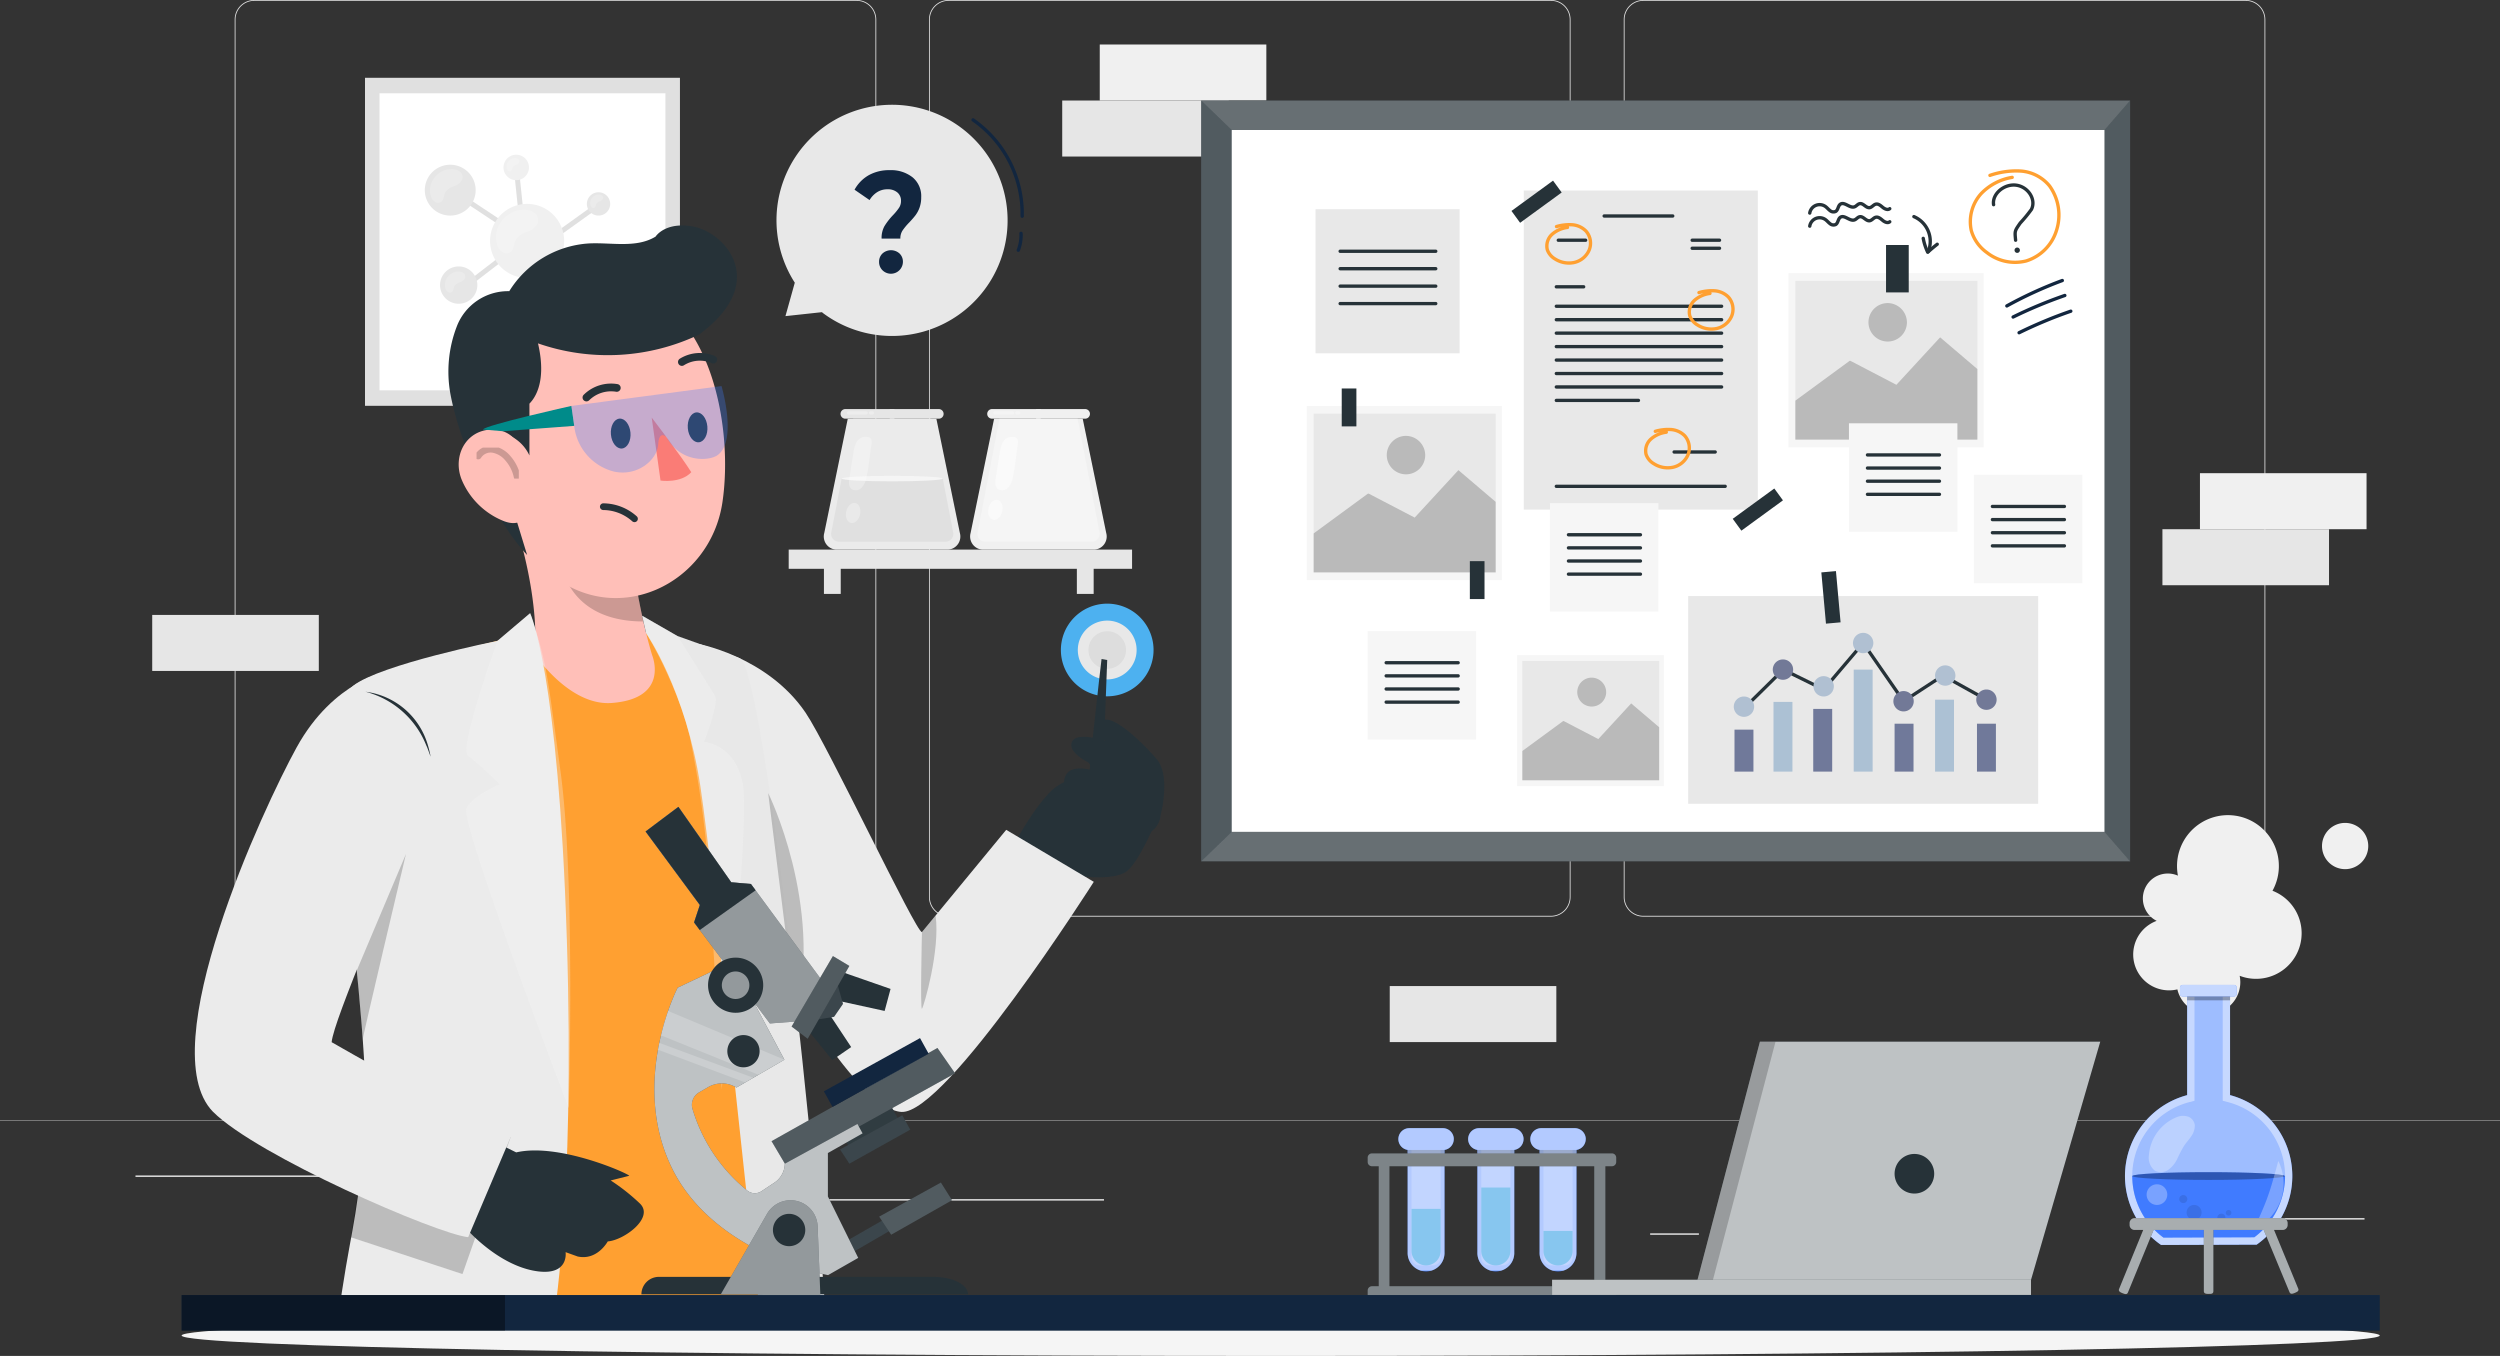 <svg id="Grupo_1005707" data-name="Grupo 1005707" xmlns="http://www.w3.org/2000/svg" xmlns:xlink="http://www.w3.org/1999/xlink" width="373.09" height="202.357" viewBox="0 0 373.09 202.357">
  <rect x="0" y="0" width="373.09" height="202.357" fill="#333333" stroke="none"/>
  <defs>
    <clipPath id="clip-path">
      <rect id="Rectángulo_347772" data-name="Rectángulo 347772" width="373.09" height="202.357" fill="none"/>
    </clipPath>
    <clipPath id="clip-path-3">
      <rect id="Rectángulo_347602" data-name="Rectángulo 347602" width="4.867" height="5.03" fill="none"/>
    </clipPath>
    <clipPath id="clip-path-4">
      <rect id="Rectángulo_347603" data-name="Rectángulo 347603" width="1.934" height="1.998" fill="none"/>
    </clipPath>
    <clipPath id="clip-path-6">
      <rect id="Rectángulo_347605" data-name="Rectángulo 347605" width="3.279" height="3.389" fill="none"/>
    </clipPath>
    <clipPath id="clip-path-7">
      <rect id="Rectángulo_347606" data-name="Rectángulo 347606" width="3.043" height="3.144" fill="none"/>
    </clipPath>
    <clipPath id="clip-path-9">
      <rect id="Rectángulo_347608" data-name="Rectángulo 347608" width="6.298" height="6.507" fill="none"/>
    </clipPath>
    <clipPath id="clip-path-10">
      <rect id="Rectángulo_347612" data-name="Rectángulo 347612" width="3.09" height="0.474" fill="none"/>
    </clipPath>
    <clipPath id="clip-path-11">
      <rect id="Rectángulo_347613" data-name="Rectángulo 347613" width="0.739" height="0.474" fill="none"/>
    </clipPath>
    <clipPath id="clip-path-12">
      <rect id="Rectángulo_347614" data-name="Rectángulo 347614" width="3.385" height="7.983" fill="none"/>
    </clipPath>
    <clipPath id="clip-path-13">
      <rect id="Rectángulo_347615" data-name="Rectángulo 347615" width="2.161" height="3.008" fill="none"/>
    </clipPath>
    <clipPath id="clip-path-14">
      <rect id="Rectángulo_347616" data-name="Rectángulo 347616" width="3.089" height="0.474" fill="none"/>
    </clipPath>
    <clipPath id="clip-path-19">
      <rect id="Rectángulo_347630" data-name="Rectángulo 347630" width="8.272" height="21.273" fill="none"/>
    </clipPath>
    <clipPath id="clip-path-20">
      <rect id="Rectángulo_347631" data-name="Rectángulo 347631" width="4.349" height="17.246" fill="none"/>
    </clipPath>
    <clipPath id="clip-path-21">
      <rect id="Rectángulo_347633" data-name="Rectángulo 347633" width="5.504" height="0.519" fill="none"/>
    </clipPath>
    <clipPath id="clip-path-22">
      <rect id="Rectángulo_347634" data-name="Rectángulo 347634" width="8.273" height="21.273" fill="none"/>
    </clipPath>
    <clipPath id="clip-path-23">
      <rect id="Rectángulo_347635" data-name="Rectángulo 347635" width="4.35" height="17.246" fill="none"/>
    </clipPath>
    <clipPath id="clip-path-28">
      <rect id="Rectángulo_347642" data-name="Rectángulo 347642" width="37.092" height="21.743" fill="none"/>
    </clipPath>
    <clipPath id="clip-path-29">
      <rect id="Rectángulo_347643" data-name="Rectángulo 347643" width="24.985" height="37.476" fill="none"/>
    </clipPath>
    <clipPath id="clip-path-30">
      <rect id="Rectángulo_347644" data-name="Rectángulo 347644" width="22.798" height="35.993" fill="none"/>
    </clipPath>
    <clipPath id="clip-path-31">
      <rect id="Rectángulo_347645" data-name="Rectángulo 347645" width="8.471" height="1.717" fill="none"/>
    </clipPath>
    <clipPath id="clip-path-32">
      <rect id="Rectángulo_347646" data-name="Rectángulo 347646" width="22.765" height="1.156" fill="none"/>
    </clipPath>
    <clipPath id="clip-path-33">
      <rect id="Rectángulo_347648" data-name="Rectángulo 347648" width="6.397" height="0.576" fill="none"/>
    </clipPath>
    <clipPath id="clip-path-34">
      <rect id="Rectángulo_347649" data-name="Rectángulo 347649" width="6.863" height="8.414" fill="none"/>
    </clipPath>
    <clipPath id="clip-path-35">
      <rect id="Rectángulo_347650" data-name="Rectángulo 347650" width="3.081" height="3.081" fill="none"/>
    </clipPath>
    <clipPath id="clip-path-36">
      <rect id="Rectángulo_347651" data-name="Rectángulo 347651" width="4.428" height="10.165" fill="none"/>
    </clipPath>
    <clipPath id="clip-path-37">
      <rect id="Rectángulo_347652" data-name="Rectángulo 347652" width="1.208" height="1.208" fill="none"/>
    </clipPath>
    <clipPath id="clip-path-39">
      <rect id="Rectángulo_347654" data-name="Rectángulo 347654" width="0.835" height="0.835" fill="none"/>
    </clipPath>
    <clipPath id="clip-path-40">
      <rect id="Rectángulo_347655" data-name="Rectángulo 347655" width="2.232" height="2.232" fill="none"/>
    </clipPath>
    <clipPath id="clip-path-41">
      <rect id="Rectángulo_347656" data-name="Rectángulo 347656" width="26.798" height="11.335" fill="none"/>
    </clipPath>
    <clipPath id="clip-path-43">
      <rect id="Rectángulo_347658" data-name="Rectángulo 347658" width="60.332" height="36.406" fill="none"/>
    </clipPath>
    <clipPath id="clip-path-45">
      <rect id="Rectángulo_347662" data-name="Rectángulo 347662" width="71.474" height="2.266" fill="none"/>
    </clipPath>
    <clipPath id="clip-path-46">
      <rect id="Rectángulo_347663" data-name="Rectángulo 347663" width="11.634" height="35.529" fill="none"/>
    </clipPath>
    <clipPath id="clip-path-48">
      <rect id="Rectángulo_347667" data-name="Rectángulo 347667" width="3.825" height="113.541" fill="none"/>
    </clipPath>
    <clipPath id="clip-path-51">
      <rect id="Rectángulo_347674" data-name="Rectángulo 347674" width="27.165" height="15.259" fill="none"/>
    </clipPath>
    <clipPath id="clip-path-52">
      <rect id="Rectángulo_347675" data-name="Rectángulo 347675" width="5.736" height="5.871" fill="none"/>
    </clipPath>
    <clipPath id="clip-path-55">
      <rect id="Rectángulo_347682" data-name="Rectángulo 347682" width="20.421" height="11.471" fill="none"/>
    </clipPath>
    <clipPath id="clip-path-56">
      <rect id="Rectángulo_347683" data-name="Rectángulo 347683" width="4.312" height="4.414" fill="none"/>
    </clipPath>
    <clipPath id="clip-path-62">
      <rect id="Rectángulo_347729" data-name="Rectángulo 347729" width="138.642" height="4.398" fill="none"/>
    </clipPath>
    <clipPath id="clip-path-64">
      <rect id="Rectángulo_347731" data-name="Rectángulo 347731" width="4.558" height="113.541" fill="none"/>
    </clipPath>
    <clipPath id="clip-path-67">
      <rect id="Rectángulo_347735" data-name="Rectángulo 347735" width="11.925" height="7.24" fill="none"/>
    </clipPath>
    <clipPath id="clip-path-68">
      <rect id="Rectángulo_347736" data-name="Rectángulo 347736" width="6.309" height="4.623" fill="none"/>
    </clipPath>
    <clipPath id="clip-path-69">
      <rect id="Rectángulo_347737" data-name="Rectángulo 347737" width="23.328" height="12.905" fill="none"/>
    </clipPath>
    <clipPath id="clip-path-70">
      <rect id="Rectángulo_347739" data-name="Rectángulo 347739" width="23.891" height="20.476" fill="none"/>
    </clipPath>
    <clipPath id="clip-path-71">
      <rect id="Rectángulo_347741" data-name="Rectángulo 347741" width="15.537" height="73.865" fill="#f6f6f6"/>
    </clipPath>
    <clipPath id="clip-path-72">
      <rect id="Rectángulo_347742" data-name="Rectángulo 347742" width="7.344" height="27.706" fill="none"/>
    </clipPath>
    <clipPath id="clip-path-73">
      <rect id="Rectángulo_347744" data-name="Rectángulo 347744" width="5.608" height="5.608" fill="#afafaf"/>
    </clipPath>
    <clipPath id="clip-path-74">
      <rect id="Rectángulo_347747" data-name="Rectángulo 347747" width="15.202" height="70.667" fill="#f6f6f6"/>
    </clipPath>
    <clipPath id="clip-path-75">
      <rect id="Rectángulo_347748" data-name="Rectángulo 347748" width="5.294" height="33.298" fill="none"/>
    </clipPath>
    <clipPath id="clip-path-76">
      <rect id="Rectángulo_347749" data-name="Rectángulo 347749" width="2.285" height="13.916" fill="none"/>
    </clipPath>
    <clipPath id="clip-path-78">
      <rect id="Rectángulo_347751" data-name="Rectángulo 347751" width="26.779" height="32.329" fill="none"/>
    </clipPath>
    <clipPath id="clip-path-79">
      <rect id="Rectángulo_347752" data-name="Rectángulo 347752" width="4.098" height="6.413" fill="none"/>
    </clipPath>
    <clipPath id="clip-path-80">
      <rect id="Rectángulo_347753" data-name="Rectángulo 347753" width="8.623" height="12.345" fill="none"/>
    </clipPath>
    <clipPath id="clip-path-81">
      <rect id="Rectángulo_347754" data-name="Rectángulo 347754" width="16.153" height="10.261" fill="none"/>
    </clipPath>
    <clipPath id="clip-path-82">
      <rect id="Rectángulo_347755" data-name="Rectángulo 347755" width="9.283" height="6.795" fill="none"/>
    </clipPath>
    <clipPath id="clip-path-83">
      <rect id="Rectángulo_347756" data-name="Rectángulo 347756" width="27.392" height="17.71" fill="none"/>
    </clipPath>
    <clipPath id="clip-path-84">
      <rect id="Rectángulo_347757" data-name="Rectángulo 347757" width="10.481" height="7.223" fill="none"/>
    </clipPath>
    <clipPath id="clip-path-85">
      <rect id="Rectángulo_347758" data-name="Rectángulo 347758" width="31.077" height="46.763" fill="none"/>
    </clipPath>
    <clipPath id="clip-path-86">
      <rect id="Rectángulo_347759" data-name="Rectángulo 347759" width="14.228" height="5.91" fill="none"/>
    </clipPath>
    <clipPath id="clip-path-87">
      <rect id="Rectángulo_347760" data-name="Rectángulo 347760" width="18.425" height="9.526" fill="none"/>
    </clipPath>
    <clipPath id="clip-path-88">
      <rect id="Rectángulo_347761" data-name="Rectángulo 347761" width="10.875" height="7.79" fill="none"/>
    </clipPath>
    <clipPath id="clip-path-89">
      <rect id="Rectángulo_347762" data-name="Rectángulo 347762" width="4.11" height="4.109" fill="none"/>
    </clipPath>
    <clipPath id="clip-path-90">
      <rect id="Rectángulo_347763" data-name="Rectángulo 347763" width="14.868" height="14.052" fill="none"/>
    </clipPath>
    <clipPath id="clip-path-92">
      <rect id="Rectángulo_347770" data-name="Rectángulo 347770" width="48.255" height="5.318" fill="none"/>
    </clipPath>
  </defs>
  <g id="Grupo_1005706" data-name="Grupo 1005706" clip-path="url(#clip-path)">
    <g id="Grupo_1005428" data-name="Grupo 1005428">
      <g id="Grupo_1005427" data-name="Grupo 1005427" clip-path="url(#clip-path)">
        <path id="Trazado_716035" data-name="Trazado 716035" d="M579.955,136.8H490.042a2.919,2.919,0,0,1-2.916-2.916V2.916A2.919,2.919,0,0,1,490.042,0h89.913a2.919,2.919,0,0,1,2.916,2.916V133.882a2.919,2.919,0,0,1-2.916,2.916M490.042.124a2.8,2.8,0,0,0-2.792,2.792V133.882a2.8,2.8,0,0,0,2.792,2.792h89.913a2.8,2.8,0,0,0,2.792-2.792V2.916A2.8,2.8,0,0,0,579.955.124Z" transform="translate(-244.804)" fill="#e0e0e0"/>
        <path id="Trazado_716036" data-name="Trazado 716036" d="M371.527,136.8H281.614a2.919,2.919,0,0,1-2.916-2.916V2.916A2.919,2.919,0,0,1,281.614,0h89.913a2.919,2.919,0,0,1,2.916,2.916V133.882a2.919,2.919,0,0,1-2.916,2.916M281.614.124a2.8,2.8,0,0,0-2.792,2.792V133.882a2.8,2.8,0,0,0,2.792,2.792h89.913a2.8,2.8,0,0,0,2.792-2.792V2.916A2.8,2.8,0,0,0,371.527.124Z" transform="translate(-140.059)" fill="#e0e0e0"/>
        <path id="Trazado_716037" data-name="Trazado 716037" d="M163.233,136.8H73.32a2.919,2.919,0,0,1-2.916-2.916V2.916A2.919,2.919,0,0,1,73.32,0h89.913a2.919,2.919,0,0,1,2.917,2.916V133.882a2.919,2.919,0,0,1-2.917,2.916M73.32.124a2.8,2.8,0,0,0-2.792,2.792V133.882a2.8,2.8,0,0,0,2.792,2.792h89.913a2.8,2.8,0,0,0,2.792-2.792V2.916A2.8,2.8,0,0,0,163.233.124Z" transform="translate(-35.381)" fill="#e0e0e0"/>
        <rect id="Rectángulo_347594" data-name="Rectángulo 347594" width="373.09" height="0.06" transform="translate(0 167.178)" fill="#e0e0e0"/>
        <rect id="Rectángulo_347595" data-name="Rectángulo 347595" width="27.723" height="0.209" transform="translate(325.148 181.791)" fill="#ebebeb"/>
        <rect id="Rectángulo_347596" data-name="Rectángulo 347596" width="7.276" height="0.209" transform="translate(246.261 184.062)" fill="#ebebeb"/>
        <rect id="Rectángulo_347597" data-name="Rectángulo 347597" width="36.152" height="0.209" transform="translate(20.219 175.424)" fill="#ebebeb"/>
        <rect id="Rectángulo_347598" data-name="Rectángulo 347598" width="5.301" height="0.209" transform="translate(63.823 175.424)" fill="#ebebeb"/>
        <rect id="Rectángulo_347599" data-name="Rectángulo 347599" width="78.405" height="0.209" transform="translate(86.351 178.958)" fill="#ebebeb"/>
        <rect id="Rectángulo_347600" data-name="Rectángulo 347600" width="47.002" height="48.951" transform="translate(54.471 11.61)" fill="#e0e0e0"/>
        <rect id="Rectángulo_347601" data-name="Rectángulo 347601" width="42.669" height="44.33" transform="translate(56.637 13.921)" fill="#fff"/>
        <path id="Trazado_716038" data-name="Trazado 716038" d="M164.291,66.736l7.779-5.578" transform="translate(-82.564 -30.735)" fill="none" stroke="#e0e0e0" stroke-miterlimit="10" stroke-width="0.75"/>
        <path id="Trazado_716039" data-name="Trazado 716039" d="M163.465,75.065l8.006,4.859" transform="translate(-82.149 -37.724)" fill="none" stroke="#e0e0e0" stroke-miterlimit="10" stroke-width="0.75"/>
        <line id="Línea_2467" data-name="Línea 2467" y2="5.268" transform="translate(78.099 40.726)" fill="none" stroke="#e0e0e0" stroke-miterlimit="10" stroke-width="0.75"/>
        <path id="Trazado_716040" data-name="Trazado 716040" d="M156.972,91.154a2.486,2.486,0,1,1-2.486-2.486,2.486,2.486,0,0,1,2.486,2.486" transform="translate(-76.388 -44.56)" fill="#e6e6e6"/>
        <path id="Trazado_716041" data-name="Trazado 716041" d="M179.653,82.909a3.161,3.161,0,1,1-3.161-3.161,3.161,3.161,0,0,1,3.161,3.161" transform="translate(-87.107 -40.077)" fill="#f0f0f0"/>
        <path id="Trazado_716042" data-name="Trazado 716042" d="M179.541,59.421a1.739,1.739,0,1,1-1.739-1.739,1.739,1.739,0,0,1,1.739,1.739" transform="translate(-88.48 -28.988)" fill="#e6e6e6"/>
        <path id="Trazado_716043" data-name="Trazado 716043" d="M140.087,79.719l7.479-5.752" transform="translate(-70.4 -37.172)" fill="none" stroke="#e0e0e0" stroke-miterlimit="10" stroke-width="0.75"/>
        <path id="Trazado_716044" data-name="Trazado 716044" d="M137.606,54.362l9.69,6.422-1.1-10.549" transform="translate(-69.154 -25.245)" fill="none" stroke="#e0e0e0" stroke-miterlimit="10" stroke-width="0.75"/>
        <path id="Trazado_716045" data-name="Trazado 716045" d="M154.857,48.319a1.9,1.9,0,1,1-1.9-1.9,1.9,1.9,0,0,1,1.9,1.9" transform="translate(-75.916 -23.329)" fill="#f0f0f0"/>
        <path id="Trazado_716046" data-name="Trazado 716046" d="M137.578,82.718a2.783,2.783,0,1,1-2.783-2.783,2.784,2.784,0,0,1,2.783,2.783" transform="translate(-66.342 -40.171)" fill="#e6e6e6"/>
        <path id="Trazado_716047" data-name="Trazado 716047" d="M135.031,53.214a3.794,3.794,0,1,1-3.794-3.794,3.794,3.794,0,0,1,3.794,3.794" transform="translate(-64.046 -24.836)" fill="#e6e6e6"/>
        <path id="Trazado_716048" data-name="Trazado 716048" d="M158.074,66.7a5.527,5.527,0,1,1-5.528-5.528,5.528,5.528,0,0,1,5.528,5.528" transform="translate(-73.884 -30.744)" fill="#f0f0f0"/>
        <g id="Grupo_1005390" data-name="Grupo 1005390" transform="translate(64.164 25.234)" opacity="0.2">
          <g id="Grupo_1005389" data-name="Grupo 1005389">
            <g id="Grupo_1005388" data-name="Grupo 1005388" clip-path="url(#clip-path-3)">
              <path id="Trazado_716049" data-name="Trazado 716049" d="M133.659,51.321c-.2-.28-.9-.844-2.332-.471a3.382,3.382,0,0,0-1.861,1.434,2.918,2.918,0,0,0-.233,2.764,1.379,1.379,0,0,0,.576.609.832.832,0,0,0,.813-.016c.456-.3.4-.98.662-1.457a2.434,2.434,0,0,1,1.287-.9,2.032,2.032,0,0,0,1.214-.977,1.062,1.062,0,0,0-.126-.985" transform="translate(-128.986 -50.727)" fill="#fff"/>
            </g>
          </g>
        </g>
        <g id="Grupo_1005393" data-name="Grupo 1005393" transform="translate(75.592 23.585)" opacity="0.2">
          <g id="Grupo_1005392" data-name="Grupo 1005392">
            <g id="Grupo_1005391" data-name="Grupo 1005391" clip-path="url(#clip-path-4)">
              <path id="Trazado_716050" data-name="Trazado 716050" d="M153.815,47.647c-.08-.111-.358-.335-.926-.187a1.347,1.347,0,0,0-.74.57,1.161,1.161,0,0,0-.092,1.1.547.547,0,0,0,.229.242.33.33,0,0,0,.323-.006c.181-.118.159-.39.263-.579a.964.964,0,0,1,.511-.358.808.808,0,0,0,.483-.389.422.422,0,0,0-.05-.391" transform="translate(-151.959 -47.411)" fill="#fff"/>
            </g>
          </g>
        </g>
        <g id="Grupo_1005396" data-name="Grupo 1005396" transform="translate(88.082 29.037)" opacity="0.2">
          <g id="Grupo_1005395" data-name="Grupo 1005395">
            <g id="Grupo_1005394" data-name="Grupo 1005394" clip-path="url(#clip-path-4)">
              <path id="Trazado_716051" data-name="Trazado 716051" d="M178.922,58.607c-.08-.111-.359-.335-.927-.187a1.348,1.348,0,0,0-.739.57,1.161,1.161,0,0,0-.093,1.1.547.547,0,0,0,.229.242.33.33,0,0,0,.323-.006c.181-.118.159-.39.263-.579a.967.967,0,0,1,.511-.358.807.807,0,0,0,.483-.389.422.422,0,0,0-.05-.391" transform="translate(-177.066 -58.371)" fill="#fff"/>
            </g>
          </g>
        </g>
        <g id="Grupo_1005399" data-name="Grupo 1005399" transform="translate(87.068 40.506)" opacity="0.2">
          <g id="Grupo_1005398" data-name="Grupo 1005398">
            <g id="Grupo_1005397" data-name="Grupo 1005397" clip-path="url(#clip-path-6)">
              <path id="Trazado_716052" data-name="Trazado 716052" d="M178.175,81.827c-.136-.189-.608-.569-1.571-.317a2.278,2.278,0,0,0-1.254.966,1.966,1.966,0,0,0-.158,1.862.928.928,0,0,0,.388.41.56.56,0,0,0,.548-.011c.307-.2.27-.66.446-.982a1.639,1.639,0,0,1,.867-.607,1.37,1.37,0,0,0,.818-.658.717.717,0,0,0-.085-.664" transform="translate(-175.027 -81.426)" fill="#fff"/>
            </g>
          </g>
        </g>
        <g id="Grupo_1005402" data-name="Grupo 1005402" transform="translate(76.098 44.553)" opacity="0.2">
          <g id="Grupo_1005401" data-name="Grupo 1005401">
            <g id="Grupo_1005400" data-name="Grupo 1005400" clip-path="url(#clip-path-7)">
              <path id="Trazado_716053" data-name="Trazado 716053" d="M155.9,89.934c-.126-.175-.564-.528-1.458-.294a2.113,2.113,0,0,0-1.163.9,1.824,1.824,0,0,0-.146,1.728.864.864,0,0,0,.36.381.521.521,0,0,0,.508-.01c.285-.186.25-.612.413-.911a1.522,1.522,0,0,1,.8-.564,1.271,1.271,0,0,0,.759-.611.665.665,0,0,0-.079-.616" transform="translate(-152.976 -89.562)" fill="#fff"/>
            </g>
          </g>
        </g>
        <g id="Grupo_1005405" data-name="Grupo 1005405" transform="translate(66.395 40.523)" opacity="0.2">
          <g id="Grupo_1005404" data-name="Grupo 1005404">
            <g id="Grupo_1005403" data-name="Grupo 1005403" clip-path="url(#clip-path-7)">
              <path id="Trazado_716054" data-name="Trazado 716054" d="M136.39,81.832c-.126-.175-.564-.527-1.458-.294a2.113,2.113,0,0,0-1.163.9,1.824,1.824,0,0,0-.146,1.728.861.861,0,0,0,.36.381.521.521,0,0,0,.508-.01c.285-.186.25-.612.413-.911a1.522,1.522,0,0,1,.8-.564,1.271,1.271,0,0,0,.759-.611.665.665,0,0,0-.079-.616" transform="translate(-133.469 -81.46)" fill="#fff"/>
            </g>
          </g>
        </g>
        <g id="Grupo_1005408" data-name="Grupo 1005408" transform="translate(74.017 31.299)" opacity="0.2">
          <g id="Grupo_1005407" data-name="Grupo 1005407">
            <g id="Grupo_1005406" data-name="Grupo 1005406" clip-path="url(#clip-path-9)">
              <path id="Trazado_716055" data-name="Trazado 716055" d="M154.839,63.687c-.26-.363-1.168-1.092-3.018-.609a4.377,4.377,0,0,0-2.408,1.855,3.776,3.776,0,0,0-.3,3.577,1.781,1.781,0,0,0,.745.788,1.075,1.075,0,0,0,1.052-.021c.59-.385.517-1.268.857-1.885a3.144,3.144,0,0,1,1.665-1.167A2.633,2.633,0,0,0,155,64.962a1.377,1.377,0,0,0-.163-1.274" transform="translate(-148.792 -62.918)" fill="#fff"/>
            </g>
          </g>
        </g>
        <rect id="Rectángulo_347609" data-name="Rectángulo 347609" width="51.244" height="2.867" transform="translate(117.701 82.019)" fill="#e6e6e6"/>
        <rect id="Rectángulo_347610" data-name="Rectángulo 347610" width="2.508" height="4.435" transform="translate(122.96 84.198)" fill="#e6e6e6"/>
        <rect id="Rectángulo_347611" data-name="Rectángulo 347611" width="2.508" height="4.435" transform="translate(160.706 84.198)" fill="#e6e6e6"/>
        <path id="Trazado_716056" data-name="Trazado 716056" d="M267.47,142.675l-3.511-17.064H250.737l-3.51,17.064a1.96,1.96,0,0,0,1.707,2.47h16.829a1.96,1.96,0,0,0,1.707-2.47" transform="translate(-124.219 -63.125)" fill="#ebebeb"/>
        <path id="Trazado_716057" data-name="Trazado 716057" d="M260.226,124.159h-7.293a.719.719,0,1,1,0-1.437h7.293Z" transform="translate(-126.749 -61.674)" fill="#e6e6e6"/>
        <path id="Trazado_716058" data-name="Trazado 716058" d="M266.925,124.159h7.293a.719.719,0,1,0,0-1.437h-7.293Z" transform="translate(-134.142 -61.674)" fill="#e6e6e6"/>
        <path id="Trazado_716059" data-name="Trazado 716059" d="M264.295,125.611H252.647L249.39,142.5a1.172,1.172,0,0,0,1.026,1.464h16.11a1.172,1.172,0,0,0,1.026-1.464Z" transform="translate(-125.317 -63.125)" fill="#ebebeb"/>
        <g id="Grupo_1005411" data-name="Grupo 1005411" transform="translate(126.405 61.386)" opacity="0.3">
          <g id="Grupo_1005410" data-name="Grupo 1005410">
            <g id="Grupo_1005409" data-name="Grupo 1005409" clip-path="url(#clip-path-10)">
              <path id="Trazado_716060" data-name="Trazado 716060" d="M256.958,123.875h-2.616a.237.237,0,1,1,0-.474h2.616a.237.237,0,0,1,0,.474" transform="translate(-254.105 -123.401)" fill="#fff"/>
            </g>
          </g>
        </g>
        <g id="Grupo_1005414" data-name="Grupo 1005414" transform="translate(129.688 61.386)" opacity="0.3">
          <g id="Grupo_1005413" data-name="Grupo 1005413">
            <g id="Grupo_1005412" data-name="Grupo 1005412" clip-path="url(#clip-path-11)">
              <path id="Trazado_716061" data-name="Trazado 716061" d="M261.206,123.875h-.266a.237.237,0,1,1,0-.474h.266a.237.237,0,0,1,0,.474" transform="translate(-260.704 -123.401)" fill="#fff"/>
            </g>
          </g>
        </g>
        <path id="Trazado_716062" data-name="Trazado 716062" d="M267.552,151.437,266,143.392l-15.077.093-1.534,7.953a1.172,1.172,0,0,0,1.026,1.464h16.11a1.172,1.172,0,0,0,1.026-1.464" transform="translate(-125.317 -72.061)" fill="#e0e0e0"/>
        <path id="Trazado_716063" data-name="Trazado 716063" d="M260.054,142.743c-4.173,0-7.555.186-7.555.415s3.383.414,7.555.414,7.555-.185,7.555-.414-3.383-.415-7.555-.415" transform="translate(-126.893 -71.735)" fill="#f5f5f5"/>
        <g id="Grupo_1005417" data-name="Grupo 1005417" transform="translate(126.704 65.196)" opacity="0.3">
          <g id="Grupo_1005416" data-name="Grupo 1005416">
            <g id="Grupo_1005415" data-name="Grupo 1005415" clip-path="url(#clip-path-12)">
              <path id="Trazado_716064" data-name="Trazado 716064" d="M257.758,131.152c.452.232.326.85.288,1.1-.275,1.781-.362,3.1-.736,4.868a3.053,3.053,0,0,1-.7,1.5,1.181,1.181,0,0,1-1.509.238c-.477-.374-.427-1.1-.332-1.695l.589-3.712a4.851,4.851,0,0,1,.391-1.459,1.644,1.644,0,0,1,1.133-.923,2.161,2.161,0,0,1,.877.082" transform="translate(-254.706 -131.059)" fill="#fff"/>
            </g>
          </g>
        </g>
        <g id="Grupo_1005420" data-name="Grupo 1005420" transform="translate(126.235 75.052)" opacity="0.3">
          <g id="Grupo_1005419" data-name="Grupo 1005419">
            <g id="Grupo_1005418" data-name="Grupo 1005418" clip-path="url(#clip-path-13)">
              <path id="Trazado_716065" data-name="Trazado 716065" d="M255.874,152.6c-.18.821-.787,1.385-1.356,1.261s-.884-.891-.7-1.712.787-1.385,1.356-1.261.884.891.7,1.712" transform="translate(-253.763 -150.873)" fill="#fff"/>
            </g>
          </g>
        </g>
        <path id="Trazado_716066" data-name="Trazado 716066" d="M311.371,142.675l-3.511-17.064H294.638l-3.51,17.064a1.96,1.96,0,0,0,1.707,2.47h16.829a1.96,1.96,0,0,0,1.707-2.47" transform="translate(-146.281 -63.125)" fill="#f0f0f0"/>
        <path id="Trazado_716067" data-name="Trazado 716067" d="M304.126,124.159h-7.293a.719.719,0,0,1,0-1.437h7.293Z" transform="translate(-148.812 -61.674)" fill="#f0f0f0"/>
        <path id="Trazado_716068" data-name="Trazado 716068" d="M310.825,124.159h7.293a.719.719,0,1,0,0-1.437h-7.293Z" transform="translate(-156.204 -61.674)" fill="#f0f0f0"/>
        <path id="Trazado_716069" data-name="Trazado 716069" d="M308.2,125.611H296.548L293.29,142.5a1.172,1.172,0,0,0,1.026,1.464h16.11a1.172,1.172,0,0,0,1.026-1.464Z" transform="translate(-147.38 -63.125)" fill="#f5f5f5"/>
        <g id="Grupo_1005423" data-name="Grupo 1005423" transform="translate(148.244 61.386)" opacity="0.3">
          <g id="Grupo_1005422" data-name="Grupo 1005422">
            <g id="Grupo_1005421" data-name="Grupo 1005421" clip-path="url(#clip-path-14)">
              <path id="Trazado_716070" data-name="Trazado 716070" d="M300.858,123.875h-2.616a.237.237,0,0,1,0-.474h2.616a.237.237,0,0,1,0,.474" transform="translate(-298.006 -123.401)" fill="#fff"/>
            </g>
          </g>
        </g>
        <g id="Grupo_1005426" data-name="Grupo 1005426" transform="translate(151.526 61.386)" opacity="0.3">
          <g id="Grupo_1005425" data-name="Grupo 1005425">
            <g id="Grupo_1005424" data-name="Grupo 1005424" clip-path="url(#clip-path-11)">
              <path id="Trazado_716071" data-name="Trazado 716071" d="M305.106,123.875h-.266a.237.237,0,0,1,0-.474h.266a.237.237,0,0,1,0,.474" transform="translate(-304.604 -123.401)" fill="#fff"/>
            </g>
          </g>
        </g>
        <path id="Trazado_716072" data-name="Trazado 716072" d="M301.658,131.152c.452.232.327.85.288,1.1-.275,1.781-.362,3.1-.736,4.868a3.053,3.053,0,0,1-.7,1.5,1.181,1.181,0,0,1-1.509.238c-.477-.374-.427-1.1-.332-1.695l.589-3.712a4.88,4.88,0,0,1,.391-1.459,1.643,1.643,0,0,1,1.133-.923,2.158,2.158,0,0,1,.876.082" transform="translate(-150.063 -65.863)" fill="#fafafa"/>
        <path id="Trazado_716073" data-name="Trazado 716073" d="M298.544,151.656c-.18.821-.787,1.385-1.356,1.261s-.884-.891-.7-1.712.787-1.385,1.356-1.261.884.891.7,1.712" transform="translate(-148.972 -75.345)" fill="#fafafa"/>
        <path id="Trazado_716074" data-name="Trazado 716074" d="M643.737,260.3a5.351,5.351,0,0,0,2.845,10.31,4.757,4.757,0,0,0,9.294-2.031,6.8,6.8,0,0,0,4.9-12.687,7.6,7.6,0,1,0-14.111-2.254,3.727,3.727,0,0,0-3.146,6.756" transform="translate(-321.639 -122.958)" fill="#f0f0f0"/>
        <path id="Trazado_716075" data-name="Trazado 716075" d="M703.5,250.323a3.451,3.451,0,1,1-3.451-3.451,3.451,3.451,0,0,1,3.451,3.451" transform="translate(-350.071 -124.065)" fill="#f0f0f0"/>
        <rect id="Rectángulo_347618" data-name="Rectángulo 347618" width="24.862" height="8.36" transform="translate(328.312 70.617)" fill="#f0f0f0"/>
        <rect id="Rectángulo_347619" data-name="Rectángulo 347619" width="24.862" height="8.36" transform="translate(322.711 78.978)" fill="#e6e6e6"/>
        <rect id="Rectángulo_347620" data-name="Rectángulo 347620" width="24.862" height="8.36" transform="translate(164.122 6.642)" fill="#f0f0f0"/>
        <rect id="Rectángulo_347621" data-name="Rectángulo 347621" width="24.862" height="8.36" transform="translate(158.521 15.002)" fill="#e6e6e6"/>
        <rect id="Rectángulo_347622" data-name="Rectángulo 347622" width="24.862" height="8.36" transform="translate(207.399 147.156)" fill="#e6e6e6"/>
        <rect id="Rectángulo_347623" data-name="Rectángulo 347623" width="24.862" height="8.36" transform="translate(22.716 91.769)" fill="#e6e6e6"/>
      </g>
    </g>
    <g id="Grupo_1005430" data-name="Grupo 1005430">
      <g id="Grupo_1005429" data-name="Grupo 1005429" clip-path="url(#clip-path)">
        <path id="Trazado_716076" data-name="Trazado 716076" d="M382.523,397.573c0,1.685-73.434,3.05-164.019,3.05s-164.019-1.366-164.019-3.05,73.434-3.05,164.019-3.05,164.019,1.366,164.019,3.05" transform="translate(-27.382 -198.266)" fill="#f5f5f5"/>
      </g>
    </g>
    <g id="Grupo_1005512" data-name="Grupo 1005512">
      <g id="Grupo_1005511" data-name="Grupo 1005511" clip-path="url(#clip-path)">
        <path id="Trazado_716086" data-name="Trazado 716086" d="M427.781,340.082a1.637,1.637,0,0,0-1.636-1.637h-5a1.633,1.633,0,0,0-.252,3.247v15.273a2.752,2.752,0,1,0,5.5,0V341.692a1.632,1.632,0,0,0,1.384-1.611" transform="translate(-210.822 -170.084)" fill="#407bff"/>
        <g id="Grupo_1005444" data-name="Grupo 1005444" transform="translate(208.686 168.361)" opacity="0.6">
          <g id="Grupo_1005443" data-name="Grupo 1005443">
            <g id="Grupo_1005442" data-name="Grupo 1005442" clip-path="url(#clip-path-19)">
              <path id="Trazado_716087" data-name="Trazado 716087" d="M427.781,340.082a1.637,1.637,0,0,0-1.636-1.637h-5a1.633,1.633,0,0,0-.252,3.247v15.273a2.752,2.752,0,1,0,5.5,0V341.692a1.632,1.632,0,0,0,1.384-1.611" transform="translate(-419.508 -338.445)" fill="#fff"/>
            </g>
          </g>
        </g>
        <g id="Grupo_1005447" data-name="Grupo 1005447" transform="translate(210.647 171.598)" opacity="0.2">
          <g id="Grupo_1005446" data-name="Grupo 1005446">
            <g id="Grupo_1005445" data-name="Grupo 1005445" clip-path="url(#clip-path-20)">
              <path id="Trazado_716088" data-name="Trazado 716088" d="M426.617,362.2h-1.984a1.183,1.183,0,0,1-1.183-1.183V344.954h4.35v16.063a1.183,1.183,0,0,1-1.183,1.183" transform="translate(-423.451 -344.954)" fill="#fff"/>
            </g>
          </g>
        </g>
        <path id="Trazado_716089" data-name="Trazado 716089" d="M425.626,371.1h0a2.175,2.175,0,0,1-2.175-2.175v-6.259h4.35v6.259a2.175,2.175,0,0,1-2.175,2.175" transform="translate(-212.804 -182.258)" fill="#87c6ef"/>
        <g id="Grupo_1005450" data-name="Grupo 1005450" transform="translate(210.069 171.608)" opacity="0.2">
          <g id="Grupo_1005449" data-name="Grupo 1005449">
            <g id="Grupo_1005448" data-name="Grupo 1005448" clip-path="url(#clip-path-21)">
              <rect id="Rectángulo_347632" data-name="Rectángulo 347632" width="5.504" height="0.519" transform="translate(0 0)"/>
            </g>
          </g>
        </g>
        <path id="Trazado_716090" data-name="Trazado 716090" d="M448.712,340.082a1.636,1.636,0,0,0-1.636-1.637h-5a1.633,1.633,0,0,0-.252,3.247v15.273a2.752,2.752,0,1,0,5.5,0V341.692a1.632,1.632,0,0,0,1.384-1.611" transform="translate(-221.341 -170.084)" fill="#407bff"/>
        <g id="Grupo_1005453" data-name="Grupo 1005453" transform="translate(219.098 168.361)" opacity="0.6">
          <g id="Grupo_1005452" data-name="Grupo 1005452">
            <g id="Grupo_1005451" data-name="Grupo 1005451" clip-path="url(#clip-path-22)">
              <path id="Trazado_716091" data-name="Trazado 716091" d="M448.712,340.082a1.636,1.636,0,0,0-1.636-1.637h-5a1.633,1.633,0,0,0-.252,3.247v15.273a2.752,2.752,0,1,0,5.5,0V341.692a1.632,1.632,0,0,0,1.384-1.611" transform="translate(-440.439 -338.445)" fill="#fff"/>
            </g>
          </g>
        </g>
        <g id="Grupo_1005456" data-name="Grupo 1005456" transform="translate(221.059 171.598)" opacity="0.2">
          <g id="Grupo_1005455" data-name="Grupo 1005455">
            <g id="Grupo_1005454" data-name="Grupo 1005454" clip-path="url(#clip-path-23)">
              <path id="Trazado_716092" data-name="Trazado 716092" d="M447.549,362.2h-1.984a1.183,1.183,0,0,1-1.183-1.183V344.954h4.35v16.063a1.183,1.183,0,0,1-1.183,1.183" transform="translate(-444.382 -344.954)" fill="#fff"/>
            </g>
          </g>
        </g>
        <path id="Trazado_716093" data-name="Trazado 716093" d="M446.557,367.885h0a2.175,2.175,0,0,1-2.175-2.175v-9.444h4.35v9.444a2.175,2.175,0,0,1-2.175,2.175" transform="translate(-223.323 -179.041)" fill="#87c6ef"/>
        <g id="Grupo_1005459" data-name="Grupo 1005459" transform="translate(220.482 171.608)" opacity="0.2">
          <g id="Grupo_1005458" data-name="Grupo 1005458">
            <g id="Grupo_1005457" data-name="Grupo 1005457" clip-path="url(#clip-path-21)">
              <rect id="Rectángulo_347636" data-name="Rectángulo 347636" width="5.504" height="0.519" transform="translate(0 0)"/>
            </g>
          </g>
        </g>
        <path id="Trazado_716094" data-name="Trazado 716094" d="M467.369,340.082a1.637,1.637,0,0,0-1.637-1.637h-5a1.633,1.633,0,0,0-.252,3.247v15.273a2.752,2.752,0,1,0,5.5,0V341.692a1.632,1.632,0,0,0,1.384-1.611" transform="translate(-230.717 -170.084)" fill="#407bff"/>
        <g id="Grupo_1005462" data-name="Grupo 1005462" transform="translate(228.379 168.361)" opacity="0.6">
          <g id="Grupo_1005461" data-name="Grupo 1005461">
            <g id="Grupo_1005460" data-name="Grupo 1005460" clip-path="url(#clip-path-22)">
              <path id="Trazado_716095" data-name="Trazado 716095" d="M467.369,340.082a1.637,1.637,0,0,0-1.637-1.637h-5a1.633,1.633,0,0,0-.252,3.247v15.273a2.752,2.752,0,1,0,5.5,0V341.692a1.632,1.632,0,0,0,1.384-1.611" transform="translate(-459.096 -338.445)" fill="#fff"/>
            </g>
          </g>
        </g>
        <g id="Grupo_1005465" data-name="Grupo 1005465" transform="translate(230.34 171.598)" opacity="0.2">
          <g id="Grupo_1005464" data-name="Grupo 1005464">
            <g id="Grupo_1005463" data-name="Grupo 1005463" clip-path="url(#clip-path-23)">
              <path id="Trazado_716096" data-name="Trazado 716096" d="M466.206,362.2h-1.984a1.183,1.183,0,0,1-1.183-1.183V344.954h4.35v16.063a1.183,1.183,0,0,1-1.183,1.183" transform="translate(-463.039 -344.954)" fill="#fff"/>
            </g>
          </g>
        </g>
        <path id="Trazado_716097" data-name="Trazado 716097" d="M465.214,374.427h0a2.175,2.175,0,0,1-2.175-2.175v-2.969h4.35v2.969a2.175,2.175,0,0,1-2.175,2.175" transform="translate(-232.699 -185.582)" fill="#87c6ef"/>
        <g id="Grupo_1005468" data-name="Grupo 1005468" transform="translate(229.763 171.608)" opacity="0.2">
          <g id="Grupo_1005467" data-name="Grupo 1005467">
            <g id="Grupo_1005466" data-name="Grupo 1005466" clip-path="url(#clip-path-21)">
              <rect id="Rectángulo_347640" data-name="Rectángulo 347640" width="5.504" height="0.519" transform="translate(0 0)"/>
            </g>
          </g>
        </g>
        <path id="Trazado_716098" data-name="Trazado 716098" d="M446.754,347.936a.639.639,0,0,0,.64-.639v-.64a.64.64,0,0,0-.64-.64H410.942a.64.64,0,0,0-.64.64v.64a.639.639,0,0,0,.64.639h1.01v17.906h-1.01a.639.639,0,0,0-.64.639v.64a.64.64,0,0,0,.64.64h35.812a.64.64,0,0,0,.64-.64v-.64a.639.639,0,0,0-.64-.639h-.978V347.936Zm-2.641,17.906H413.551V347.936h30.562Z" transform="translate(-206.196 -173.89)" fill="#263238"/>
        <g id="Grupo_1005471" data-name="Grupo 1005471" transform="translate(204.106 172.127)" opacity="0.4" style="isolation: isolate">
          <g id="Grupo_1005470" data-name="Grupo 1005470">
            <g id="Grupo_1005469" data-name="Grupo 1005469" clip-path="url(#clip-path-28)">
              <path id="Trazado_716099" data-name="Trazado 716099" d="M446.754,347.936a.639.639,0,0,0,.64-.639v-.64a.64.64,0,0,0-.64-.64H410.942a.64.64,0,0,0-.64.64v.64a.639.639,0,0,0,.64.639h1.01v17.906h-1.01a.639.639,0,0,0-.64.639v.64a.64.64,0,0,0,.64.64h35.812a.64.64,0,0,0,.64-.64v-.64a.639.639,0,0,0-.64-.639h-.978V347.936Zm-2.641,17.906H413.551V347.936h30.562Z" transform="translate(-410.302 -346.017)" fill="#fff"/>
            </g>
          </g>
        </g>
        <path id="Trazado_716100" data-name="Trazado 716100" d="M653.171,313.263V298.15h-6.4v15.117a12.5,12.5,0,0,0-3.889,22.36l14.259-.048a12.5,12.5,0,0,0-3.973-22.315" transform="translate(-320.367 -149.834)" fill="#407bff"/>
        <g id="Grupo_1005474" data-name="Grupo 1005474" transform="translate(317.12 148.316)" opacity="0.7">
          <g id="Grupo_1005473" data-name="Grupo 1005473">
            <g id="Grupo_1005472" data-name="Grupo 1005472" clip-path="url(#clip-path-29)">
              <path id="Trazado_716101" data-name="Trazado 716101" d="M653.171,313.263V298.15h-6.4v15.117a12.5,12.5,0,0,0-3.889,22.36l14.259-.048a12.5,12.5,0,0,0-3.973-22.315" transform="translate(-637.487 -298.15)" fill="#fff"/>
            </g>
          </g>
        </g>
        <g id="Grupo_1005477" data-name="Grupo 1005477" transform="translate(318.213 148.705)" opacity="0.3">
          <g id="Grupo_1005476" data-name="Grupo 1005476">
            <g id="Grupo_1005475" data-name="Grupo 1005475" clip-path="url(#clip-path-30)">
              <path id="Trazado_716102" data-name="Trazado 716102" d="M644.336,334.925a11.4,11.4,0,0,1,3.821-20.209l.813-.215V298.932h4.211V314.5l.815.214a11.4,11.4,0,0,1,3.9,20.166Z" transform="translate(-639.685 -298.932)" fill="#407bff"/>
            </g>
          </g>
        </g>
        <path id="Trazado_716103" data-name="Trazado 716103" d="M662.069,297.2h-7.693a.389.389,0,0,1-.389-.389v-.939a.389.389,0,0,1,.389-.389h7.693a.389.389,0,0,1,.389.389v.939a.389.389,0,0,1-.389.389" transform="translate(-328.659 -148.493)" fill="#407bff"/>
        <g id="Grupo_1005480" data-name="Grupo 1005480" transform="translate(325.328 146.987)" opacity="0.7">
          <g id="Grupo_1005479" data-name="Grupo 1005479">
            <g id="Grupo_1005478" data-name="Grupo 1005478" clip-path="url(#clip-path-31)">
              <path id="Trazado_716104" data-name="Trazado 716104" d="M662.069,297.2h-7.693a.389.389,0,0,1-.389-.389v-.939a.389.389,0,0,1,.389-.389h7.693a.389.389,0,0,1,.389.389v.939a.389.389,0,0,1-.389.389" transform="translate(-653.987 -295.48)" fill="#fff"/>
            </g>
          </g>
        </g>
        <path id="Trazado_716105" data-name="Trazado 716105" d="M639.685,352.814A11.409,11.409,0,0,0,644.337,362l13.556-.046a11.418,11.418,0,0,0,4.59-9.143Z" transform="translate(-321.472 -177.306)" fill="#407bff"/>
        <path id="Trazado_716106" data-name="Trazado 716106" d="M662.45,352.23c0,.319-5.1.578-11.383.578s-11.383-.259-11.383-.578,5.1-.578,11.383-.578,11.383.259,11.383.578" transform="translate(-321.471 -176.722)" fill="#407bff"/>
        <g id="Grupo_1005483" data-name="Grupo 1005483" transform="translate(318.213 174.93)" opacity="0.3">
          <g id="Grupo_1005482" data-name="Grupo 1005482">
            <g id="Grupo_1005481" data-name="Grupo 1005481" clip-path="url(#clip-path-32)">
              <path id="Trazado_716107" data-name="Trazado 716107" d="M662.45,352.23c0,.319-5.1.578-11.383.578s-11.383-.259-11.383-.578,5.1-.578,11.383-.578,11.383.259,11.383.578" transform="translate(-639.685 -351.652)"/>
            </g>
          </g>
        </g>
        <g id="Grupo_1005486" data-name="Grupo 1005486" transform="translate(326.406 148.705)" opacity="0.3">
          <g id="Grupo_1005485" data-name="Grupo 1005485">
            <g id="Grupo_1005484" data-name="Grupo 1005484" clip-path="url(#clip-path-33)">
              <rect id="Rectángulo_347647" data-name="Rectángulo 347647" width="6.397" height="0.576" transform="translate(0 0)"/>
            </g>
          </g>
        </g>
        <g id="Grupo_1005489" data-name="Grupo 1005489" transform="translate(320.687 166.517)" opacity="0.3">
          <g id="Grupo_1005488" data-name="Grupo 1005488">
            <g id="Grupo_1005487" data-name="Grupo 1005487" clip-path="url(#clip-path-34)">
              <path id="Trazado_716108" data-name="Trazado 716108" d="M650.494,334.851a1.556,1.556,0,0,1,1.023,1.312,2.767,2.767,0,0,1-.56,1.668c-.335.494-.747.934-1.076,1.433a20.571,20.571,0,0,0-.982,1.892,4.178,4.178,0,0,1-1.332,1.636,1.934,1.934,0,0,1-2.017.135,2.474,2.474,0,0,1-.886-2.307,6.645,6.645,0,0,1,4.425-5.782,2.51,2.51,0,0,1,1.4.014" transform="translate(-644.657 -334.738)" fill="#fff"/>
            </g>
          </g>
        </g>
        <g id="Grupo_1005492" data-name="Grupo 1005492" transform="translate(320.356 176.74)" opacity="0.3">
          <g id="Grupo_1005491" data-name="Grupo 1005491">
            <g id="Grupo_1005490" data-name="Grupo 1005490" clip-path="url(#clip-path-35)">
              <path id="Trazado_716109" data-name="Trazado 716109" d="M647.074,356.83a1.541,1.541,0,1,1-1.541-1.541,1.541,1.541,0,0,1,1.541,1.541" transform="translate(-643.993 -355.289)" fill="#fff"/>
            </g>
          </g>
        </g>
        <g id="Grupo_1005495" data-name="Grupo 1005495" transform="translate(336.398 173.256)" opacity="0.3">
          <g id="Grupo_1005494" data-name="Grupo 1005494">
            <g id="Grupo_1005493" data-name="Grupo 1005493" clip-path="url(#clip-path-36)">
              <path id="Trazado_716110" data-name="Trazado 716110" d="M676.24,358.451c.629-1.43,1.589-3.54,2.079-4.985.523-1.424,1.117-3.686,1.528-5.18a7.486,7.486,0,0,1-3.608,10.165" transform="translate(-676.24 -348.286)" fill="#fff"/>
            </g>
          </g>
        </g>
        <g id="Grupo_1005498" data-name="Grupo 1005498" transform="translate(325.216 178.339)" opacity="0.1">
          <g id="Grupo_1005497" data-name="Grupo 1005497">
            <g id="Grupo_1005496" data-name="Grupo 1005496" clip-path="url(#clip-path-37)">
              <path id="Trazado_716111" data-name="Trazado 716111" d="M654.97,359.107a.6.6,0,1,1-.6-.6.6.6,0,0,1,.6.6" transform="translate(-653.762 -358.503)"/>
            </g>
          </g>
        </g>
        <g id="Grupo_1005501" data-name="Grupo 1005501" transform="translate(330.903 181.116)" opacity="0.1">
          <g id="Grupo_1005500" data-name="Grupo 1005500">
            <g id="Grupo_1005499" data-name="Grupo 1005499" clip-path="url(#clip-path-37)">
              <path id="Trazado_716112" data-name="Trazado 716112" d="M666.4,364.69a.6.6,0,1,1-.6-.6.6.6,0,0,1,.6.6" transform="translate(-665.194 -364.086)"/>
            </g>
          </g>
        </g>
        <g id="Grupo_1005504" data-name="Grupo 1005504" transform="translate(332.171 180.574)" opacity="0.1">
          <g id="Grupo_1005503" data-name="Grupo 1005503">
            <g id="Grupo_1005502" data-name="Grupo 1005502" clip-path="url(#clip-path-39)">
              <path id="Trazado_716113" data-name="Trazado 716113" d="M668.578,363.414a.417.417,0,1,1-.417-.417.418.418,0,0,1,.417.417" transform="translate(-667.743 -362.997)"/>
            </g>
          </g>
        </g>
        <g id="Grupo_1005507" data-name="Grupo 1005507" transform="translate(326.321 179.821)" opacity="0.1">
          <g id="Grupo_1005506" data-name="Grupo 1005506">
            <g id="Grupo_1005505" data-name="Grupo 1005505" clip-path="url(#clip-path-40)">
              <path id="Trazado_716114" data-name="Trazado 716114" d="M658.216,362.6a1.116,1.116,0,1,1-1.116-1.116,1.116,1.116,0,0,1,1.116,1.116" transform="translate(-655.984 -361.483)"/>
            </g>
          </g>
        </g>
        <path id="Trazado_716115" data-name="Trazado 716115" d="M662.431,375.964l-3.612-8.762h1.293a.74.74,0,0,0,.74-.74v-.285a.74.74,0,0,0-.74-.74H638a.74.74,0,0,0-.74.74v.285a.74.74,0,0,0,.74.74h1.293l-3.588,8.778c-.155.358.13.512.5.659s.667.244.813-.113l3.824-9.323h7.5v9.12c0,.39.317.423.716.423s.708,0,.708-.423V367.2h7.509l3.848,9.274c.146.358.456.269.813.114s.618-.268.5-.626" transform="translate(-319.451 -183.649)" fill="#263238"/>
        <g id="Grupo_1005510" data-name="Grupo 1005510" transform="translate(316.213 181.788)" opacity="0.6">
          <g id="Grupo_1005509" data-name="Grupo 1005509">
            <g id="Grupo_1005508" data-name="Grupo 1005508" clip-path="url(#clip-path-41)">
              <path id="Trazado_716116" data-name="Trazado 716116" d="M662.431,375.964l-3.612-8.762h1.293a.74.74,0,0,0,.74-.74v-.285a.74.74,0,0,0-.74-.74H638a.74.74,0,0,0-.74.74v.285a.74.74,0,0,0,.74.74h1.293l-3.588,8.778c-.155.358.13.512.5.659s.667.244.813-.113l3.824-9.323h7.5v9.12c0,.39.317.423.716.423s.708,0,.708-.423V367.2h7.509l3.848,9.274c.146.358.456.269.813.114s.618-.268.5-.626" transform="translate(-635.664 -365.437)" fill="#fff"/>
            </g>
          </g>
        </g>
      </g>
    </g>
    <path id="Trazado_716117" data-name="Trazado 716117" d="M508.8,348.915l9.538-36.406h50.794l-10.438,35.9Z" transform="translate(-255.698 -157.051)" fill="#263238"/>
    <g id="Grupo_1005517" data-name="Grupo 1005517">
      <g id="Grupo_1005516" data-name="Grupo 1005516" clip-path="url(#clip-path)">
        <g id="Grupo_1005515" data-name="Grupo 1005515" transform="translate(253.106 155.459)" opacity="0.7">
          <g id="Grupo_1005514" data-name="Grupo 1005514">
            <g id="Grupo_1005513" data-name="Grupo 1005513" clip-path="url(#clip-path-43)">
              <path id="Trazado_716118" data-name="Trazado 716118" d="M508.8,348.915l9.538-36.406h50.794l-10.438,35.9Z" transform="translate(-508.804 -312.509)" fill="#fff"/>
            </g>
          </g>
        </g>
      </g>
    </g>
    <rect id="Rectángulo_347660" data-name="Rectángulo 347660" width="71.474" height="2.265" transform="translate(231.625 190.987)" fill="#263238"/>
    <g id="Grupo_1005525" data-name="Grupo 1005525">
      <g id="Grupo_1005524" data-name="Grupo 1005524" clip-path="url(#clip-path)">
        <g id="Grupo_1005520" data-name="Grupo 1005520" transform="translate(231.625 190.987)" opacity="0.7">
          <g id="Grupo_1005519" data-name="Grupo 1005519">
            <g id="Grupo_1005518" data-name="Grupo 1005518" clip-path="url(#clip-path-45)">
              <rect id="Rectángulo_347661" data-name="Rectángulo 347661" width="71.474" height="2.265" fill="#fff"/>
            </g>
          </g>
        </g>
        <path id="Trazado_716119" data-name="Trazado 716119" d="M574.287,349.14a2.956,2.956,0,1,1-2.956-2.956,2.956,2.956,0,0,1,2.956,2.956" transform="translate(-285.635 -173.974)" fill="#263238"/>
        <g id="Grupo_1005523" data-name="Grupo 1005523" transform="translate(253.336 155.459)" opacity="0.2">
          <g id="Grupo_1005522" data-name="Grupo 1005522">
            <g id="Grupo_1005521" data-name="Grupo 1005521" clip-path="url(#clip-path-46)">
              <path id="Trazado_716120" data-name="Trazado 716120" d="M509.267,348.038h2.3l9.334-35.529h-2.327Z" transform="translate(-509.267 -312.509)"/>
            </g>
          </g>
        </g>
      </g>
    </g>
    <rect id="Rectángulo_347665" data-name="Rectángulo 347665" width="138.642" height="113.541" transform="translate(179.253 15.002)" fill="#263238"/>
    <rect id="Rectángulo_347666" data-name="Rectángulo 347666" width="130.259" height="104.744" transform="translate(183.811 19.401)" fill="#fff"/>
    <g id="Grupo_1005530" data-name="Grupo 1005530">
      <g id="Grupo_1005529" data-name="Grupo 1005529" clip-path="url(#clip-path)">
        <g id="Grupo_1005528" data-name="Grupo 1005528" transform="translate(314.07 15.002)" opacity="0.2">
          <g id="Grupo_1005527" data-name="Grupo 1005527">
            <g id="Grupo_1005526" data-name="Grupo 1005526" clip-path="url(#clip-path-48)">
              <path id="Trazado_716121" data-name="Trazado 716121" d="M631.357,34.556V139.3l3.825,4.4V30.158Z" transform="translate(-631.357 -30.158)" fill="#fff"/>
            </g>
          </g>
        </g>
      </g>
    </g>
    <rect id="Rectángulo_347669" data-name="Rectángulo 347669" width="29.132" height="25.991" transform="translate(266.9 40.763)" fill="#f6f6f6"/>
    <rect id="Rectángulo_347673" data-name="Rectángulo 347673" width="27.165" height="23.689" transform="translate(267.931 41.915)" fill="#e8e8e8"/>
    <g id="Grupo_1005543" data-name="Grupo 1005543">
      <g id="Grupo_1005542" data-name="Grupo 1005542" clip-path="url(#clip-path)">
        <g id="Grupo_1005538" data-name="Grupo 1005538" transform="translate(267.931 50.345)" opacity="0.2">
          <g id="Grupo_1005537" data-name="Grupo 1005537">
            <g id="Grupo_1005536" data-name="Grupo 1005536" clip-path="url(#clip-path-51)">
              <path id="Trazado_716122" data-name="Trazado 716122" d="M565.771,116.464V105.94l-5.56-4.735-6.525,7.081-6.832-3.56a.18.18,0,0,0-.21.031l-8.038,5.894v5.813Z" transform="translate(-538.606 -101.205)"/>
            </g>
          </g>
        </g>
        <g id="Grupo_1005541" data-name="Grupo 1005541" transform="translate(278.845 45.231)" opacity="0.2">
          <g id="Grupo_1005540" data-name="Grupo 1005540">
            <g id="Grupo_1005539" data-name="Grupo 1005539" clip-path="url(#clip-path-52)">
              <path id="Trazado_716123" data-name="Trazado 716123" d="M566.281,93.861a2.869,2.869,0,1,1-2.868-2.936,2.9,2.9,0,0,1,2.868,2.936" transform="translate(-560.545 -90.925)"/>
            </g>
          </g>
        </g>
      </g>
    </g>
    <rect id="Rectángulo_347677" data-name="Rectángulo 347677" width="21.899" height="19.538" transform="translate(226.411 97.772)" fill="#f6f6f6"/>
    <rect id="Rectángulo_347681" data-name="Rectángulo 347681" width="20.421" height="17.808" transform="translate(227.186 98.637)" fill="#e8e8e8"/>
    <g id="Grupo_1005556" data-name="Grupo 1005556">
      <g id="Grupo_1005555" data-name="Grupo 1005555" clip-path="url(#clip-path)">
        <g id="Grupo_1005551" data-name="Grupo 1005551" transform="translate(227.186 104.974)" opacity="0.2">
          <g id="Grupo_1005550" data-name="Grupo 1005550">
            <g id="Grupo_1005549" data-name="Grupo 1005549" clip-path="url(#clip-path-55)">
              <path id="Trazado_716124" data-name="Trazado 716124" d="M477.12,222.493v-7.912l-4.18-3.559-4.905,5.324-5.135-2.676a.135.135,0,0,0-.158.023l-6.043,4.431v4.37Z" transform="translate(-456.698 -211.022)"/>
            </g>
          </g>
        </g>
        <g id="Grupo_1005554" data-name="Grupo 1005554" transform="translate(235.39 101.13)" opacity="0.2">
          <g id="Grupo_1005553" data-name="Grupo 1005553">
            <g id="Grupo_1005552" data-name="Grupo 1005552" clip-path="url(#clip-path-56)">
              <path id="Trazado_716125" data-name="Trazado 716125" d="M477.5,205.5a2.157,2.157,0,1,1-2.156-2.207A2.182,2.182,0,0,1,477.5,205.5" transform="translate(-473.191 -203.295)"/>
            </g>
          </g>
        </g>
      </g>
    </g>
    <rect id="Rectángulo_347685" data-name="Rectángulo 347685" width="29.131" height="25.991" transform="translate(195.011 60.582)" fill="#f6f6f6"/>
    <rect id="Rectángulo_347689" data-name="Rectángulo 347689" width="27.165" height="23.689" transform="translate(196.043 61.733)" fill="#e8e8e8"/>
    <g id="Grupo_1005569" data-name="Grupo 1005569">
      <g id="Grupo_1005568" data-name="Grupo 1005568" clip-path="url(#clip-path)">
        <g id="Grupo_1005564" data-name="Grupo 1005564" transform="translate(196.042 70.163)" opacity="0.2">
          <g id="Grupo_1005563" data-name="Grupo 1005563">
            <g id="Grupo_1005562" data-name="Grupo 1005562" clip-path="url(#clip-path-51)">
              <path id="Trazado_716126" data-name="Trazado 716126" d="M421.258,156.3V145.779l-5.56-4.735-6.525,7.081-6.831-3.56a.18.18,0,0,0-.21.031l-8.038,5.894V156.3Z" transform="translate(-394.093 -141.044)"/>
            </g>
          </g>
        </g>
        <g id="Grupo_1005567" data-name="Grupo 1005567" transform="translate(206.956 65.049)" opacity="0.2">
          <g id="Grupo_1005566" data-name="Grupo 1005566">
            <g id="Grupo_1005565" data-name="Grupo 1005565" clip-path="url(#clip-path-52)">
              <path id="Trazado_716127" data-name="Trazado 716127" d="M421.768,133.7a2.869,2.869,0,1,1-2.868-2.936,2.9,2.9,0,0,1,2.868,2.936" transform="translate(-416.031 -130.764)"/>
            </g>
          </g>
        </g>
      </g>
    </g>
    <rect id="Rectángulo_347693" data-name="Rectángulo 347693" width="21.5" height="21.5" transform="translate(196.326 31.226)" fill="#e8e8e8"/>
    <line id="Línea_2470" data-name="Línea 2470" x2="14.267" transform="translate(199.999 37.497)" fill="none" stroke="#263238" stroke-linecap="round" stroke-linejoin="round" stroke-width="0.5"/>
    <line id="Línea_2471" data-name="Línea 2471" x2="14.267" transform="translate(199.999 40.1)" fill="none" stroke="#263238" stroke-linecap="round" stroke-linejoin="round" stroke-width="0.5"/>
    <line id="Línea_2472" data-name="Línea 2472" x2="14.267" transform="translate(199.999 42.704)" fill="none" stroke="#263238" stroke-linecap="round" stroke-linejoin="round" stroke-width="0.5"/>
    <line id="Línea_2473" data-name="Línea 2473" x2="14.267" transform="translate(199.999 45.307)" fill="none" stroke="#263238" stroke-linecap="round" stroke-linejoin="round" stroke-width="0.5"/>
    <rect id="Rectángulo_347694" data-name="Rectángulo 347694" width="3.387" height="7.075" transform="translate(281.465 36.563)" fill="#263238"/>
    <rect id="Rectángulo_347695" data-name="Rectángulo 347695" width="52.234" height="31" transform="translate(251.934 88.952)" fill="#e8e8e8"/>
    <g id="Grupo_1005604" data-name="Grupo 1005604">
      <g id="Grupo_1005603" data-name="Grupo 1005603" clip-path="url(#clip-path)">
        <path id="Trazado_716128" data-name="Trazado 716128" d="M522.235,203.117c.227-.2,6.341-6.241,6.341-6.241l6.03,2.968,5.894-6.934,6.03,8.689,5.881-3.838" transform="translate(-262.448 -96.946)" fill="none" stroke="#263238" stroke-miterlimit="10" stroke-width="0.5"/>
        <rect id="Rectángulo_347698" data-name="Rectángulo 347698" width="2.827" height="6.263" transform="translate(258.849 108.889)" fill="#70799a"/>
        <rect id="Rectángulo_347699" data-name="Rectángulo 347699" width="2.827" height="10.403" transform="translate(264.669 104.749)" fill="#acc1d4"/>
        <rect id="Rectángulo_347700" data-name="Rectángulo 347700" width="2.827" height="9.357" transform="translate(270.601 105.795)" fill="#70799a"/>
        <rect id="Rectángulo_347701" data-name="Rectángulo 347701" width="2.827" height="15.222" transform="translate(276.638 99.93)" fill="#acc1d4"/>
        <rect id="Rectángulo_347702" data-name="Rectángulo 347702" width="2.827" height="7.15" transform="translate(282.74 108.002)" fill="#70799a"/>
        <path id="Trazado_716129" data-name="Trazado 716129" d="M523.175,210.469a1.519,1.519,0,1,1-1.519-1.519,1.519,1.519,0,0,1,1.519,1.519" transform="translate(-261.394 -105.007)" fill="#b0c0d2"/>
        <path id="Trazado_716130" data-name="Trazado 716130" d="M534.875,199.35a1.519,1.519,0,1,1-1.519-1.519,1.519,1.519,0,0,1,1.519,1.519" transform="translate(-267.274 -99.419)" fill="#727997"/>
        <path id="Trazado_716131" data-name="Trazado 716131" d="M547.086,204.362a1.519,1.519,0,1,1-1.519-1.519,1.519,1.519,0,0,1,1.519,1.519" transform="translate(-273.41 -101.938)" fill="#b0c0d2"/>
        <path id="Trazado_716132" data-name="Trazado 716132" d="M558.934,191.375a1.519,1.519,0,1,1-1.519-1.519,1.519,1.519,0,0,1,1.519,1.519" transform="translate(-279.364 -95.412)" fill="#b0c0d2"/>
        <path id="Trazado_716133" data-name="Trazado 716133" d="M571.055,208.842a1.519,1.519,0,1,1-1.519-1.519,1.519,1.519,0,0,1,1.519,1.519" transform="translate(-285.456 -104.19)" fill="#727997"/>
        <rect id="Rectángulo_347703" data-name="Rectángulo 347703" width="2.827" height="10.735" transform="translate(288.781 104.417)" fill="#acc1d4"/>
        <rect id="Rectángulo_347710" data-name="Rectángulo 347710" width="2.827" height="7.15" transform="translate(295.035 108.002)" fill="#70799a"/>
        <line id="Línea_2474" data-name="Línea 2474" x2="6.487" y2="3.602" transform="translate(289.962 100.814)" fill="none" stroke="#263238" stroke-miterlimit="10" stroke-width="0.5"/>
        <path id="Trazado_716134" data-name="Trazado 716134" d="M583.558,201.127a1.519,1.519,0,1,1-1.519-1.519,1.519,1.519,0,0,1,1.519,1.519" transform="translate(-291.739 -100.312)" fill="#b0c0d2"/>
        <path id="Trazado_716135" data-name="Trazado 716135" d="M595.918,208.369a1.519,1.519,0,1,1-1.519-1.519,1.519,1.519,0,0,1,1.519,1.519" transform="translate(-297.951 -103.952)" fill="#727997"/>
        <rect id="Rectángulo_347711" data-name="Rectángulo 347711" width="2.189" height="5.657" transform="translate(200.234 57.975)" fill="#263238"/>
        <rect id="Rectángulo_347712" data-name="Rectángulo 347712" width="2.189" height="5.657" transform="translate(219.354 83.745)" fill="#263238"/>
        <rect id="Rectángulo_347713" data-name="Rectángulo 347713" width="34.932" height="47.618" transform="translate(227.401 28.431)" fill="#e8e8e8"/>
        <line id="Línea_2475" data-name="Línea 2475" x2="10.233" transform="translate(239.399 32.233)" fill="none" stroke="#263238" stroke-linecap="round" stroke-linejoin="round" stroke-width="0.5"/>
        <line id="Línea_2476" data-name="Línea 2476" x2="4.078" transform="translate(232.26 42.803)" fill="none" stroke="#263238" stroke-linecap="round" stroke-linejoin="round" stroke-width="0.5"/>
        <line id="Línea_2477" data-name="Línea 2477" x2="4.078" transform="translate(252.535 35.85)" fill="none" stroke="#263238" stroke-linecap="round" stroke-linejoin="round" stroke-width="0.5"/>
        <line id="Línea_2478" data-name="Línea 2478" x2="4.078" transform="translate(252.535 37.049)" fill="none" stroke="#263238" stroke-linecap="round" stroke-linejoin="round" stroke-width="0.5"/>
        <line id="Línea_2479" data-name="Línea 2479" x2="4.078" transform="translate(232.554 35.85)" fill="none" stroke="#263238" stroke-linecap="round" stroke-linejoin="round" stroke-width="0.5"/>
        <line id="Línea_2480" data-name="Línea 2480" x2="24.666" transform="translate(232.26 45.703)" fill="none" stroke="#263238" stroke-linecap="round" stroke-linejoin="round" stroke-width="0.5"/>
        <line id="Línea_2481" data-name="Línea 2481" x2="24.666" transform="translate(232.26 47.711)" fill="none" stroke="#263238" stroke-linecap="round" stroke-linejoin="round" stroke-width="0.5"/>
        <line id="Línea_2482" data-name="Línea 2482" x2="24.666" transform="translate(232.26 49.718)" fill="none" stroke="#263238" stroke-linecap="round" stroke-linejoin="round" stroke-width="0.5"/>
        <line id="Línea_2483" data-name="Línea 2483" x2="24.666" transform="translate(232.26 51.726)" fill="none" stroke="#263238" stroke-linecap="round" stroke-linejoin="round" stroke-width="0.5"/>
        <line id="Línea_2484" data-name="Línea 2484" x2="24.666" transform="translate(232.26 53.734)" fill="none" stroke="#263238" stroke-linecap="round" stroke-linejoin="round" stroke-width="0.5"/>
        <line id="Línea_2485" data-name="Línea 2485" x2="24.666" transform="translate(232.26 55.742)" fill="none" stroke="#263238" stroke-linecap="round" stroke-linejoin="round" stroke-width="0.5"/>
        <line id="Línea_2486" data-name="Línea 2486" x2="24.666" transform="translate(232.26 57.75)" fill="none" stroke="#263238" stroke-linecap="round" stroke-linejoin="round" stroke-width="0.5"/>
        <line id="Línea_2487" data-name="Línea 2487" x2="12.255" transform="translate(232.26 59.757)" fill="none" stroke="#263238" stroke-linecap="round" stroke-linejoin="round" stroke-width="0.5"/>
        <line id="Línea_2488" data-name="Línea 2488" x2="25.198" transform="translate(232.26 72.576)" fill="none" stroke="#263238" stroke-linecap="round" stroke-linejoin="round" stroke-width="0.5"/>
        <line id="Línea_2489" data-name="Línea 2489" x2="6.128" transform="translate(249.84 67.452)" fill="none" stroke="#263238" stroke-linecap="round" stroke-linejoin="round" stroke-width="0.5"/>
        <path id="Trazado_716136" data-name="Trazado 716136" d="M496.762,129.241a4.354,4.354,0,0,0-2.289,1.021,2.352,2.352,0,0,0-.724,2.3,2.608,2.608,0,0,0,1.154,1.383,3.821,3.821,0,0,0,2.893.523,3.192,3.192,0,0,0,2.217-1.876,2.748,2.748,0,0,0-.5-2.819,3.217,3.217,0,0,0-2.082-.929,6.9,6.9,0,0,0-2.305.269" transform="translate(-248.093 -64.743)" fill="none" stroke="#ffa031" stroke-linecap="round" stroke-linejoin="round" stroke-width="0.5"/>
        <path id="Trazado_716137" data-name="Trazado 716137" d="M509.857,87.613a4.351,4.351,0,0,0-2.289,1.021,2.351,2.351,0,0,0-.724,2.3A2.608,2.608,0,0,0,508,92.321a3.821,3.821,0,0,0,2.893.523,3.192,3.192,0,0,0,2.217-1.876,2.746,2.746,0,0,0-.5-2.819,3.215,3.215,0,0,0-2.082-.929,6.9,6.9,0,0,0-2.305.269" transform="translate(-254.674 -43.823)" fill="none" stroke="#ffa031" stroke-linecap="round" stroke-linejoin="round" stroke-width="0.5"/>
        <path id="Trazado_716138" data-name="Trazado 716138" d="M467.119,67.81a4.354,4.354,0,0,0-2.289,1.021,2.352,2.352,0,0,0-.724,2.3,2.608,2.608,0,0,0,1.154,1.383,3.821,3.821,0,0,0,2.893.523,3.192,3.192,0,0,0,2.217-1.876,2.747,2.747,0,0,0-.5-2.819,3.217,3.217,0,0,0-2.082-.929,6.9,6.9,0,0,0-2.305.269" transform="translate(-233.196 -33.871)" fill="none" stroke="#ffa031" stroke-linecap="round" stroke-linejoin="round" stroke-width="0.5"/>
        <rect id="Rectángulo_347716" data-name="Rectángulo 347716" width="7.679" height="2.19" transform="matrix(0.808, -0.589, 0.589, 0.808, 225.565, 31.48)" fill="#263238"/>
        <rect id="Rectángulo_347717" data-name="Rectángulo 347717" width="7.679" height="2.19" transform="matrix(0.808, -0.589, 0.589, 0.808, 258.585, 77.424)" fill="#263238"/>
        <rect id="Rectángulo_347718" data-name="Rectángulo 347718" width="2.189" height="7.679" transform="translate(271.809 85.424) rotate(-5.163)" fill="#263238"/>
        <path id="Trazado_716139" data-name="Trazado 716139" d="M542.924,62.483a1.493,1.493,0,0,1,2.345-.976c.248.178.436.428.682.608a.788.788,0,0,0,.852.119c.365-.228.333-.819.683-1.068.613-.436,1.413.643,2.12.384.288-.105.478-.418.78-.472.535-.1.926.667,1.465.6.358-.046.581-.445.933-.526.381-.087.724.221,1.025.471s.758.46,1.055.206" transform="translate(-272.845 -30.686)" fill="none" stroke="#263238" stroke-linecap="round" stroke-linejoin="round" stroke-width="0.5"/>
        <path id="Trazado_716140" data-name="Trazado 716140" d="M542.924,66.408a1.493,1.493,0,0,1,2.345-.976c.248.178.436.428.682.608a.788.788,0,0,0,.852.119c.365-.228.333-.819.683-1.068.613-.436,1.413.643,2.12.384.288-.105.478-.418.78-.472.535-.1.926.667,1.465.6.358-.046.581-.445.933-.526.381-.087.724.221,1.025.471s.758.46,1.055.206" transform="translate(-272.845 -32.658)" fill="none" stroke="#263238" stroke-linecap="round" stroke-linejoin="round" stroke-width="0.5"/>
        <path id="Trazado_716141" data-name="Trazado 716141" d="M574.17,64.985a4.014,4.014,0,0,1,2.135,5.227" transform="translate(-288.547 -32.658)" fill="none" stroke="#263238" stroke-linecap="round" stroke-linejoin="round" stroke-width="0.5"/>
        <path id="Trazado_716142" data-name="Trazado 716142" d="M576.967,71.507a8.47,8.47,0,0,0,.669,2.07q.689-.621,1.42-1.191" transform="translate(-289.953 -35.936)" fill="none" stroke="#263238" stroke-linecap="round" stroke-linejoin="round" stroke-width="0.5"/>
        <rect id="Rectángulo_347719" data-name="Rectángulo 347719" width="16.184" height="16.184" transform="translate(231.307 75.084)" fill="#f6f6f6"/>
        <line id="Línea_2490" data-name="Línea 2490" x2="10.74" transform="translate(234.071 79.805)" fill="none" stroke="#263238" stroke-linecap="round" stroke-linejoin="round" stroke-width="0.5"/>
        <line id="Línea_2491" data-name="Línea 2491" x2="10.74" transform="translate(234.071 81.764)" fill="none" stroke="#263238" stroke-linecap="round" stroke-linejoin="round" stroke-width="0.5"/>
        <line id="Línea_2492" data-name="Línea 2492" x2="10.74" transform="translate(234.071 83.724)" fill="none" stroke="#263238" stroke-linecap="round" stroke-linejoin="round" stroke-width="0.5"/>
        <line id="Línea_2493" data-name="Línea 2493" x2="10.74" transform="translate(234.071 85.684)" fill="none" stroke="#263238" stroke-linecap="round" stroke-linejoin="round" stroke-width="0.5"/>
        <rect id="Rectángulo_347720" data-name="Rectángulo 347720" width="16.184" height="16.184" transform="translate(275.931 63.172)" fill="#f6f6f6"/>
        <line id="Línea_2494" data-name="Línea 2494" x2="10.74" transform="translate(278.695 67.892)" fill="none" stroke="#263238" stroke-linecap="round" stroke-linejoin="round" stroke-width="0.5"/>
        <line id="Línea_2495" data-name="Línea 2495" x2="10.74" transform="translate(278.695 69.852)" fill="none" stroke="#263238" stroke-linecap="round" stroke-linejoin="round" stroke-width="0.5"/>
        <line id="Línea_2496" data-name="Línea 2496" x2="10.74" transform="translate(278.695 71.812)" fill="none" stroke="#263238" stroke-linecap="round" stroke-linejoin="round" stroke-width="0.5"/>
        <line id="Línea_2497" data-name="Línea 2497" x2="10.74" transform="translate(278.695 73.772)" fill="none" stroke="#263238" stroke-linecap="round" stroke-linejoin="round" stroke-width="0.5"/>
        <rect id="Rectángulo_347723" data-name="Rectángulo 347723" width="16.184" height="16.184" transform="translate(204.104 94.181)" fill="#f6f6f6"/>
        <line id="Línea_2498" data-name="Línea 2498" x2="10.74" transform="translate(206.868 98.902)" fill="none" stroke="#263238" stroke-linecap="round" stroke-linejoin="round" stroke-width="0.5"/>
        <line id="Línea_2499" data-name="Línea 2499" x2="10.74" transform="translate(206.868 100.861)" fill="none" stroke="#263238" stroke-linecap="round" stroke-linejoin="round" stroke-width="0.5"/>
        <line id="Línea_2500" data-name="Línea 2500" x2="10.74" transform="translate(206.868 102.821)" fill="none" stroke="#263238" stroke-linecap="round" stroke-linejoin="round" stroke-width="0.5"/>
        <line id="Línea_2501" data-name="Línea 2501" x2="10.74" transform="translate(206.868 104.781)" fill="none" stroke="#263238" stroke-linecap="round" stroke-linejoin="round" stroke-width="0.5"/>
        <rect id="Rectángulo_347726" data-name="Rectángulo 347726" width="16.184" height="16.184" transform="translate(294.576 70.86)" fill="#f6f6f6"/>
        <line id="Línea_2502" data-name="Línea 2502" x2="10.74" transform="translate(297.34 75.58)" fill="none" stroke="#263238" stroke-linecap="round" stroke-linejoin="round" stroke-width="0.5"/>
        <line id="Línea_2503" data-name="Línea 2503" x2="10.74" transform="translate(297.34 77.54)" fill="none" stroke="#263238" stroke-linecap="round" stroke-linejoin="round" stroke-width="0.5"/>
        <line id="Línea_2504" data-name="Línea 2504" x2="10.74" transform="translate(297.34 79.5)" fill="none" stroke="#263238" stroke-linecap="round" stroke-linejoin="round" stroke-width="0.5"/>
        <line id="Línea_2505" data-name="Línea 2505" x2="10.74" transform="translate(297.34 81.46)" fill="none" stroke="#263238" stroke-linecap="round" stroke-linejoin="round" stroke-width="0.5"/>
        <g id="Grupo_1005596" data-name="Grupo 1005596" transform="translate(179.253 15.002)" opacity="0.3">
          <g id="Grupo_1005595" data-name="Grupo 1005595">
            <g id="Grupo_1005594" data-name="Grupo 1005594" clip-path="url(#clip-path-62)">
              <path id="Trazado_716143" data-name="Trazado 716143" d="M360.342,30.158l4.558,4.4H495.159l3.825-4.4Z" transform="translate(-360.342 -30.158)" fill="#fff"/>
            </g>
          </g>
        </g>
        <g id="Grupo_1005599" data-name="Grupo 1005599" transform="translate(179.253 124.145)" opacity="0.3">
          <g id="Grupo_1005598" data-name="Grupo 1005598">
            <g id="Grupo_1005597" data-name="Grupo 1005597" clip-path="url(#clip-path-62)">
              <path id="Trazado_716144" data-name="Trazado 716144" d="M360.342,253.959l4.558-4.4H495.159l3.825,4.4Z" transform="translate(-360.342 -249.561)" fill="#fff"/>
            </g>
          </g>
        </g>
        <path id="Trazado_716145" data-name="Trazado 716145" d="M598.056,58.441c-.247-1.581,1.552-3.139,3.361-2.912s3.031,2.166,2.283,3.621a21.572,21.572,0,0,1-1.669,2.029c-.84,1.221-.823,1.146-.69,2.565" transform="translate(-300.54 -27.895)" fill="none" stroke="#263238" stroke-linecap="round" stroke-linejoin="round" stroke-width="0.5"/>
        <path id="Trazado_716146" data-name="Trazado 716146" d="M605.16,74.664a.4.4,0,1,1-.4-.4.4.4,0,0,1,.4.4" transform="translate(-303.719 -37.321)" fill="#263238"/>
        <path id="Trazado_716147" data-name="Trazado 716147" d="M597.327,52.226a8.259,8.259,0,0,0-4.638,2.433,6.238,6.238,0,0,0-1.467,5.491,6.081,6.081,0,0,0,2.338,3.3,6.789,6.789,0,0,0,5.861,1.246,6.872,6.872,0,0,0,4.491-4.472A7.454,7.454,0,0,0,602.9,53.5a6.115,6.115,0,0,0-4.219-2.214,12.021,12.021,0,0,0-4.672.641" transform="translate(-297.037 -25.754)" fill="none" stroke="#ffa031" stroke-linecap="round" stroke-linejoin="round" stroke-width="0.5"/>
        <path id="Trazado_716148" data-name="Trazado 716148" d="M602.057,87.947a61.24,61.24,0,0,1,8.274-3.79" transform="translate(-302.562 -42.293)" fill="none" stroke="#12263f" stroke-linecap="round" stroke-linejoin="round" stroke-width="0.5"/>
        <path id="Trazado_716149" data-name="Trazado 716149" d="M603.936,91.857a68.218,68.218,0,0,1,7.715-3.214" transform="translate(-303.506 -44.547)" fill="none" stroke="#12263f" stroke-linecap="round" stroke-linejoin="round" stroke-width="0.5"/>
        <path id="Trazado_716150" data-name="Trazado 716150" d="M605.729,96.572a68.221,68.221,0,0,1,7.715-3.214" transform="translate(-304.407 -46.917)" fill="none" stroke="#12263f" stroke-linecap="round" stroke-linejoin="round" stroke-width="0.5"/>
        <g id="Grupo_1005602" data-name="Grupo 1005602" transform="translate(179.253 15.002)" opacity="0.2">
          <g id="Grupo_1005601" data-name="Grupo 1005601">
            <g id="Grupo_1005600" data-name="Grupo 1005600" clip-path="url(#clip-path-64)">
              <path id="Trazado_716151" data-name="Trazado 716151" d="M360.342,30.158l4.558,4.4V139.3l-4.558,4.4Z" transform="translate(-360.342 -30.158)" fill="#fff"/>
            </g>
          </g>
        </g>
      </g>
    </g>
    <g id="Grupo_1005609" data-name="Grupo 1005609">
      <g id="Grupo_1005608" data-name="Grupo 1005608" clip-path="url(#clip-path)">
        <path id="Trazado_716152" data-name="Trazado 716152" d="M260.43,34.809a17.239,17.239,0,0,0-24.752,23.177l-1.394,4.99,5.442-.59c.076.059.144.124.221.182A17.249,17.249,0,1,0,260.43,34.809" transform="translate(-117.067 -15.799)" fill="#e8e8e8"/>
        <path id="Trazado_716154" data-name="Trazado 716154" d="M291.919,35.971a17.1,17.1,0,0,1,7.33,14.367" transform="translate(-146.703 -18.077)" fill="none" stroke="#12263f" stroke-linecap="round" stroke-linejoin="round" stroke-width="0.5"/>
        <path id="Trazado_716155" data-name="Trazado 716155" d="M305.9,70.014a6.241,6.241,0,0,1-.41,2.515" transform="translate(-153.525 -35.185)" fill="none" stroke="#12263f" stroke-linecap="round" stroke-linejoin="round" stroke-width="0.5"/>
        <path id="Trazado_716156" data-name="Trazado 716156" d="M260.835,59.39a9.651,9.651,0,0,1,1.27-1.633,8.273,8.273,0,0,0,.9-1.1,1.824,1.824,0,0,0,.288-1.013,1.589,1.589,0,0,0-.547-1.273,2.159,2.159,0,0,0-1.455-.468,2.845,2.845,0,0,0-1.548.425,3.531,3.531,0,0,0-1.14,1.186l-2.242-1.546a5.55,5.55,0,0,1,2.1-2.156,6.19,6.19,0,0,1,3.141-.762,5.191,5.191,0,0,1,3.419,1.067,3.635,3.635,0,0,1,1.288,2.962,4.5,4.5,0,0,1-.25,1.567,4.3,4.3,0,0,1-.611,1.143q-.361.469-.936,1.078a8.7,8.7,0,0,0-1,1.208,2.147,2.147,0,0,0-.315,1.187h-2.8a3.653,3.653,0,0,1,.435-1.873m-.3,6.6a1.721,1.721,0,0,1-.51-1.258,1.676,1.676,0,0,1,.5-1.238,1.894,1.894,0,0,1,2.558,0,1.676,1.676,0,0,1,.5,1.238,1.79,1.79,0,0,1-3.048,1.258" transform="translate(-128.832 -25.655)" fill="#12263f"/>
      </g>
    </g>
    <g id="Grupo_1005656" data-name="Grupo 1005656">
      <g id="Grupo_1005655" data-name="Grupo 1005655" clip-path="url(#clip-path)">
        <path id="Trazado_716157" data-name="Trazado 716157" d="M159.42,190.66l-8.557-1.645-14.07.175c-.906.236-9.546,2.451-9.546,2.451l-13.8,100.884h64.02l-3.39-34.865c-1.588-35.242-5.525-54.352-8.968-62.439a7.752,7.752,0,0,0-5.686-4.561" transform="translate(-57.011 -94.989)" fill="#ffa031"/>
        <path id="Trazado_716158" data-name="Trazado 716158" d="M155.6,168.714s1.1-7.9-3.522-21.583c0-.015.716-.371.716-.386-.638-1.915-1.306-3.68-1.929-5.209a.235.235,0,0,1-.015-.06L170.32,152.37c-.252,4.452,1.712,12.949,2.818,16.524,0,0,2.679,6.447-6.023,7.113-6.358.487-11.517-7.294-11.517-7.294" transform="translate(-75.809 -71.099)" fill="#ffbfb8"/>
        <g id="Grupo_1005612" data-name="Grupo 1005612" transform="translate(84.102 85.505)" opacity="0.2">
          <g id="Grupo_1005611" data-name="Grupo 1005611">
            <g id="Grupo_1005610" data-name="Grupo 1005610" clip-path="url(#clip-path-67)">
              <path id="Trazado_716159" data-name="Trazado 716159" d="M180.085,173.869l-11.02-1.985c1.138,3.351,4.316,7.243,11.925,7.24a33.656,33.656,0,0,1-.905-5.255" transform="translate(-169.065 -171.884)"/>
            </g>
          </g>
        </g>
        <path id="Trazado_716160" data-name="Trazado 716160" d="M146.1,103.412c1.8,11.965,2.577,18.75,9.205,24.331,9.971,8.4,24.023,1.738,25.837-10.56,1.632-11.07-1.588-28.777-13.8-32.41a16.7,16.7,0,0,0-21.241,18.64" transform="translate(-73.327 -42.239)" fill="#ffbfb8"/>
        <path id="Trazado_716161" data-name="Trazado 716161" d="M171.019,67.795c-4.178-.756-5.587,1.508-5.587,1.508-2.895,1.762-6.582.843-9.968,1.019A15.1,15.1,0,0,0,143.6,77.446a8.194,8.194,0,0,0-7.841,5.286,18.722,18.722,0,0,0-.969,9.905c1.364,7.518,6.265,18.593,11.475,24.182l-5.623-18.367a6.067,6.067,0,0,1,5.965,3.512V94.236c.327-.378,2.767-2.629,1.28-9a31.709,31.709,0,0,0,24.032-1.312c10.621-7.806,3.9-15.26-.9-16.127" transform="translate(-67.598 -33.992)" fill="#263238"/>
        <path id="Trazado_716162" data-name="Trazado 716162" d="M183.262,127.957c.109,1.231.85,2.165,1.655,2.086s1.37-1.141,1.261-2.372-.85-2.165-1.655-2.086-1.37,1.141-1.262,2.372" transform="translate(-92.091 -63.11)" fill="#263238"/>
        <path id="Trazado_716163" data-name="Trazado 716163" d="M206.329,126.091c.108,1.231.85,2.165,1.655,2.086s1.37-1.141,1.262-2.372-.85-2.165-1.655-2.086-1.37,1.141-1.261,2.372" transform="translate(-103.683 -62.172)" fill="#263238"/>
        <path id="Trazado_716164" data-name="Trazado 716164" d="M195.51,125.274s4.438,5.773,5.907,8.153c-1.577,1.7-4.591,1.247-4.591,1.247Z" transform="translate(-98.253 -62.956)" fill="#fa7c76"/>
        <path id="Trazado_716165" data-name="Trazado 716165" d="M175.176,117.705a.583.583,0,0,0,.571-.132,4.663,4.663,0,0,1,3.993-1.289.586.586,0,0,0,.7-.426.573.573,0,0,0-.422-.7,5.8,5.8,0,0,0-5.063,1.573.575.575,0,0,0-.03.815.566.566,0,0,0,.248.155" transform="translate(-87.831 -57.828)" fill="#263238"/>
        <path id="Trazado_716166" data-name="Trazado 716166" d="M209,107.369a.584.584,0,0,0-.116-1.017,5.7,5.7,0,0,0-5.238.419.586.586,0,0,0-.137.81.572.572,0,0,0,.8.14,4.443,4.443,0,0,1,4.152-.288.57.57,0,0,0,.541-.064" transform="translate(-102.218 -53.224)" fill="#263238"/>
        <path id="Trazado_716167" data-name="Trazado 716167" d="M180.992,152.007a7.063,7.063,0,0,1,4.653,1.806" transform="translate(-90.957 -76.391)" fill="none" stroke="#263238" stroke-linecap="round" stroke-linejoin="round" stroke-width="1"/>
        <path id="Trazado_716168" data-name="Trazado 716168" d="M138.065,136.381a11.356,11.356,0,0,0,6.243,6.134c3.748,1.466,4.74-2.577,4.065-6.338-.608-3.384-1.97-7.452-5.908-7.311-3.88.14-5.812,4.071-4.4,7.515" transform="translate(-69.152 -64.76)" fill="#ffbfb8"/>
        <g id="Grupo_1005615" data-name="Grupo 1005615" transform="translate(71.118 66.797)" opacity="0.2">
          <g id="Grupo_1005614" data-name="Grupo 1005614">
            <g id="Grupo_1005613" data-name="Grupo 1005613" clip-path="url(#clip-path-68)">
              <path id="Trazado_716169" data-name="Trazado 716169" d="M143.464,135.784a2.2,2.2,0,0,1,2.246-.98,3.792,3.792,0,0,1,2.187,1.325,6.045,6.045,0,0,1,1.379,2.773" transform="translate(-143.215 -134.528)" fill="none" stroke="#000" stroke-linecap="round" stroke-linejoin="round" stroke-width="1"/>
            </g>
          </g>
        </g>
        <path id="Trazado_716170" data-name="Trazado 716170" d="M144.894,125.3c.319-.651,13.191-3.523,13.191-3.523l.425,2.979-10.654.8Z" transform="translate(-72.816 -61.201)" fill="#008b8a"/>
        <g id="Grupo_1005618" data-name="Grupo 1005618" transform="translate(85.269 57.615)" opacity="0.3">
          <g id="Grupo_1005617" data-name="Grupo 1005617">
            <g id="Grupo_1005616" data-name="Grupo 1005616" clip-path="url(#clip-path-69)">
              <path id="Trazado_716171" data-name="Trazado 716171" d="M171.411,118.785l22.409-2.966s2.456,8.292-.664,10.357c-1.239.82-5.407,1.136-7.544-2.724,0,0-1.1-1.181-1.248,1.089-.155,2.316-3.093,4.808-6.593,4.041a7.925,7.925,0,0,1-5.935-6.819Z" transform="translate(-171.411 -115.819)" fill="#407bff"/>
            </g>
          </g>
        </g>
        <path id="Trazado_716172" data-name="Trazado 716172" d="M135.381,232.552c-1.259-39.846-5.472-48.6-5.472-48.6l-4.877,4.135s-17.489,3.512-21.543,6.705c-5.865,4.619,3.285,50.784,1.686,67.548-1.384,14.562-2,12.722-4.1,28.014l32.227-.374s3.341-17.584,2.082-57.43" transform="translate(-50.793 -92.446)" fill="#ebebeb"/>
        <g id="Grupo_1005624" data-name="Grupo 1005624" transform="translate(52.332 169.662)" opacity="0.2" style="isolation: isolate">
          <g id="Grupo_1005623" data-name="Grupo 1005623">
            <g id="Grupo_1005622" data-name="Grupo 1005622" clip-path="url(#clip-path-70)">
              <path id="Trazado_716174" data-name="Trazado 716174" d="M105.2,356.035l16.684,5.5,7.207-20.476-22.907,8.727Z" transform="translate(-105.2 -341.06)"/>
            </g>
          </g>
        </g>
        <path id="Trazado_716175" data-name="Trazado 716175" d="M160.167,347.9a30.026,30.026,0,0,1,4.329,3.415c2.271,2.129-2.361,5.514-4.769,5.682,0,0-1.552,2.891-4.492,2.251l-1.8-.649s.525,3.424-4.058,2.876-8.931-4.193-11.416-7.092,3.438-12.483,4.074-12.661l4.029,1.991c6.356-1.473,16.685,3.13,16.872,3.491Z" transform="translate(-69.028 -171.734)" fill="#263238"/>
        <path id="Trazado_716176" data-name="Trazado 716176" d="M78.864,255.962c.314-3.461,9.037-22.985,13.236-35.541,4.116-12.312,6.277-23.622-4.773-19.846,0,0-8.153,1.336-13.691,11.4-4.959,9-21.63,44.9-12.505,54.342,6.55,6.583,33.393,18.251,38.112,18.742l6.353-14.975c-4.9-1.586-26.732-14.126-26.732-14.126" transform="translate(-29.372 -100.427)" fill="#ebebeb"/>
        <g id="Grupo_1005630" data-name="Grupo 1005630" transform="translate(69.562 91.509)" opacity="0.3">
          <g id="Grupo_1005629" data-name="Grupo 1005629">
            <g id="Grupo_1005628" data-name="Grupo 1005628" clip-path="url(#clip-path-71)">
              <path id="Trazado_716178" data-name="Trazado 716178" d="M144.513,188.089s-5.829,16.133-4.4,17.131a59.888,59.888,0,0,1,4.729,4.279s-3.9,1.569-4.953,3.566,15.26,44.754,15.26,44.754,1.01-33.8-1.224-50.239c-2.024-14.889-2.049-16.263-4.532-23.626Z" transform="translate(-139.836 -183.955)" fill="#f6f6f6"/>
            </g>
          </g>
        </g>
        <g id="Grupo_1005633" data-name="Grupo 1005633" transform="translate(53.244 127.44)" opacity="0.2" style="isolation: isolate">
          <g id="Grupo_1005632" data-name="Grupo 1005632">
            <g id="Grupo_1005631" data-name="Grupo 1005631" clip-path="url(#clip-path-72)">
              <path id="Trazado_716179" data-name="Trazado 716179" d="M107.033,273.573l7.344-17.389s-6.69,28.159-6.45,27.7Z" transform="translate(-107.033 -256.184)"/>
            </g>
          </g>
        </g>
        <path id="Trazado_716180" data-name="Trazado 716180" d="M109.565,207.509a11.134,11.134,0,0,1,9.331,7.914,15.064,15.064,0,0,1,.43,1.781c-.227-.569-.393-1.151-.658-1.7a13.4,13.4,0,0,0-9.1-8" transform="translate(-55.062 -104.283)" fill="#263238"/>
        <path id="Trazado_716181" data-name="Trazado 716181" d="M331.991,189.2a6.915,6.915,0,1,1-5.624-8,6.915,6.915,0,0,1,5.624,8" transform="translate(-159.941 -91.011)" fill="#4db1f0"/>
        <path id="Trazado_716183" data-name="Trazado 716183" d="M332.121,190.571a4.388,4.388,0,1,1-4.388-4.388,4.388,4.388,0,0,1,4.388,4.388" transform="translate(-162.497 -93.566)" fill="#e8e8e8"/>
        <g id="Grupo_1005639" data-name="Grupo 1005639" transform="translate(162.433 94.201)" opacity="0.2">
          <g id="Grupo_1005638" data-name="Grupo 1005638">
            <g id="Grupo_1005637" data-name="Grupo 1005637" clip-path="url(#clip-path-73)">
              <path id="Trazado_716184" data-name="Trazado 716184" d="M332.137,192.17a2.8,2.8,0,1,1-2.8-2.8,2.8,2.8,0,0,1,2.8,2.8" transform="translate(-326.529 -189.366)" fill="#afafaf"/>
            </g>
          </g>
        </g>
        <path id="Trazado_716185" data-name="Trazado 716185" d="M333.627,230.134s1.56-5.842-.57-8.344-7.075-7.344-8.406-5.522.787,2.8.787,2.8-4.264-1.477-5.019.092,2.383,3.079,2.383,3.079l1.381,1.422s-3.886-1.491-4.784.691,1.968,2.917,1.968,2.917-2.842-.324-1.462,2.64a5.328,5.328,0,0,0,3.9,3.239s9.307,2.145,9.825-3.013" transform="translate(-160.425 -108.483)" fill="#263238"/>
        <path id="Trazado_716186" data-name="Trazado 716186" d="M300.589,246.6s3.449-7.159,6.7-10.708a7.531,7.531,0,0,1,6.959-2.648l10.321,4.059s-3.285,8.618-5.54,10.01-7.735.5-7.735.5l-2.155,5.9Z" transform="translate(-151.06 -117.163)" fill="#263238"/>
        <path id="Trazado_716187" data-name="Trazado 716187" d="M326.3,219.4c-.456-.527,2.045-21.69,2.045-21.69l.844.147-.818,21.9Z" transform="translate(-163.954 -99.359)" fill="#263238"/>
        <path id="Trazado_716188" data-name="Trazado 716188" d="M207.828,192.88c.569,0,11.116,1.971,16.837,10.409,3.316,4.89,16.522,32.911,17.367,32.743l12.574-15.26,13.071,7.759s-22.056,34.731-28.709,34.339-18.395-21.918-18.395-21.918Z" transform="translate(-104.443 -96.931)" fill="#ebebeb"/>
        <path id="Trazado_716190" data-name="Trazado 716190" d="M193.251,187.352l-.6-2.633,5.253,3.022,9.335,3.333c4.37,2.549,13.618,100.129,12.714,99.292-.12-.111-8.944,0-9.412,0s-7.018-65.825-9.2-80.186-8.089-22.828-8.089-22.828" transform="translate(-96.817 -92.83)" fill="#e8e8e8"/>
        <g id="Grupo_1005648" data-name="Grupo 1005648" transform="translate(95.836 91.889)" opacity="0.3">
          <g id="Grupo_1005647" data-name="Grupo 1005647">
            <g id="Grupo_1005646" data-name="Grupo 1005646" clip-path="url(#clip-path-74)">
              <path id="Trazado_716192" data-name="Trazado 716192" d="M204.517,255.386s4.241-39.151,3.162-45.466c-1.034-6.046-5.783-6.378-5.783-6.378s2.259-5.81,1.644-6.824c-2.2-3.63-5.634-8.978-5.634-8.978l-5.253-3.022.6,2.633c2.036,3.322,5.41,10.361,6.514,15.5a157.348,157.348,0,0,1,3.049,24.017c.62,9.639,1.7,28.519,1.7,28.519" transform="translate(-192.653 -184.719)" fill="#f6f6f6"/>
            </g>
          </g>
        </g>
        <g id="Grupo_1005651" data-name="Grupo 1005651" transform="translate(114.638 118.35)" opacity="0.2" style="isolation: isolate">
          <g id="Grupo_1005650" data-name="Grupo 1005650">
            <g id="Grupo_1005649" data-name="Grupo 1005649" clip-path="url(#clip-path-75)">
              <path id="Trazado_716193" data-name="Trazado 716193" d="M234.618,271.21l-4.168-33.3s8.23,16.574,4.168,33.3" transform="translate(-230.45 -237.912)"/>
            </g>
          </g>
        </g>
        <g id="Grupo_1005654" data-name="Grupo 1005654" transform="translate(137.466 136.632)" opacity="0.2" style="isolation: isolate">
          <g id="Grupo_1005653" data-name="Grupo 1005653">
            <g id="Grupo_1005652" data-name="Grupo 1005652" clip-path="url(#clip-path-76)">
              <path id="Trazado_716194" data-name="Trazado 716194" d="M276.462,277.132s-.274,11.727,0,11.441,2.749-8.8,2.035-13.911Z" transform="translate(-276.34 -274.663)"/>
            </g>
          </g>
        </g>
      </g>
    </g>
    <g id="Grupo_1005697" data-name="Grupo 1005697">
      <g id="Grupo_1005696" data-name="Grupo 1005696" clip-path="url(#clip-path)">
        <path id="Trazado_716195" data-name="Trazado 716195" d="M245.6,304.62l3.108,4.693-2.824,1.939-3.756-4.63s1.441-2.518,3.473-2" transform="translate(-121.681 -153.051)" fill="#263238"/>
        <path id="Trazado_716196" data-name="Trazado 716196" d="M251.729,291.637l7.194,2.506-.885,3.287-6.91-1.511s-1.134-2.564.6-4.283" transform="translate(-126.02 -146.561)" fill="#263238"/>
        <path id="Trazado_716197" data-name="Trazado 716197" d="M220.451,268.581l-.9,2.894-3.386,2.6-3.941.3-10.464-13.936-.851-1.14.863-2.6-8.1-10.967,4.9-3.681,7.883,11.257,2.94.255.7.949Z" transform="translate(-97.33 -121.636)" fill="#263238"/>
        <g id="Grupo_1005659" data-name="Grupo 1005659" transform="translate(96.343 120.404)" opacity="0.5" style="isolation: isolate">
          <g id="Grupo_1005658" data-name="Grupo 1005658">
            <g id="Grupo_1005657" data-name="Grupo 1005657" clip-path="url(#clip-path-78)">
              <path id="Trazado_716198" data-name="Trazado 716198" d="M220.451,268.581l-.9,2.894-3.386,2.6-3.941.3-10.464-13.936-.851-1.14.863-2.6-8.1-10.967,4.9-3.681,7.883,11.257,2.94.255.7.949Z" transform="translate(-193.673 -242.04)" fill="#fff"/>
            </g>
          </g>
        </g>
        <path id="Trazado_716199" data-name="Trazado 716199" d="M210.092,254.5l-8.334,5.932-.851-1.14.863-2.6-8.1-10.967,4.9-3.681,7.883,11.257,2.94.255Z" transform="translate(-97.329 -121.636)" fill="#263238"/>
        <path id="Trazado_716200" data-name="Trazado 716200" d="M244.666,299.457l2.761-.44,1.337-1.933-1.134-4.04Z" transform="translate(-122.956 -147.268)" fill="#263238"/>
        <g id="Grupo_1005662" data-name="Grupo 1005662" transform="translate(121.71 145.776)" opacity="0.1" style="isolation: isolate">
          <g id="Grupo_1005661" data-name="Grupo 1005661">
            <g id="Grupo_1005660" data-name="Grupo 1005660" clip-path="url(#clip-path-79)">
              <path id="Trazado_716201" data-name="Trazado 716201" d="M244.666,299.457l2.761-.44,1.337-1.933-1.134-4.04Z" transform="translate(-244.666 -293.044)" fill="#fff"/>
            </g>
          </g>
        </g>
        <path id="Trazado_716202" data-name="Trazado 716202" d="M237.476,297.336l6.164-10.516,2.459,1.47-6.222,10.874Z" transform="translate(-119.343 -144.141)" fill="#263238"/>
        <g id="Grupo_1005665" data-name="Grupo 1005665" transform="translate(118.133 142.679)" opacity="0.2" style="isolation: isolate">
          <g id="Grupo_1005664" data-name="Grupo 1005664">
            <g id="Grupo_1005663" data-name="Grupo 1005663" clip-path="url(#clip-path-80)">
              <path id="Trazado_716203" data-name="Trazado 716203" d="M237.476,297.336l6.164-10.516,2.459,1.47-6.222,10.874Z" transform="translate(-237.476 -286.82)" fill="#fff"/>
            </g>
          </g>
        </g>
        <path id="Trazado_716204" data-name="Trazado 716204" d="M251.588,364.8l15.279-8.768.874,1.632-14.891,8.629Z" transform="translate(-126.435 -178.923)" fill="#263238"/>
        <g id="Grupo_1005668" data-name="Grupo 1005668" transform="translate(125.153 177.11)" opacity="0.1" style="isolation: isolate">
          <g id="Grupo_1005667" data-name="Grupo 1005667">
            <g id="Grupo_1005666" data-name="Grupo 1005666" clip-path="url(#clip-path-81)">
              <path id="Trazado_716205" data-name="Trazado 716205" d="M251.588,364.8l15.279-8.768.874,1.632-14.891,8.629Z" transform="translate(-251.588 -356.033)" fill="#fff"/>
            </g>
          </g>
        </g>
        <path id="Trazado_716206" data-name="Trazado 716206" d="M258.907,330.74l1.522,2.772-7.327,4.022-1.957-2.7Z" transform="translate(-126.213 -166.212)" fill="#263238"/>
        <g id="Grupo_1005671" data-name="Grupo 1005671" transform="translate(124.933 164.527)" opacity="0.05" style="isolation: isolate">
          <g id="Grupo_1005670" data-name="Grupo 1005670">
            <g id="Grupo_1005669" data-name="Grupo 1005669" clip-path="url(#clip-path-82)">
              <path id="Trazado_716207" data-name="Trazado 716207" d="M258.907,330.74l1.522,2.772-7.327,4.022-1.957-2.7Z" transform="translate(-251.146 -330.74)" fill="#fff"/>
            </g>
          </g>
        </g>
        <path id="Trazado_716208" data-name="Trazado 716208" d="M231.461,328.3l2.251,3.8,25.141-13.925-2.633-3.785Z" transform="translate(-116.32 -157.998)" fill="#263238"/>
        <path id="Trazado_716209" data-name="Trazado 716209" d="M252,339.683l9.295-5.1,1.186,2.147-9.092,5.076Z" transform="translate(-126.64 -168.141)" fill="#263238"/>
        <g id="Grupo_1005674" data-name="Grupo 1005674" transform="translate(115.141 156.396)" opacity="0.2" style="isolation: isolate">
          <g id="Grupo_1005673" data-name="Grupo 1005673">
            <g id="Grupo_1005672" data-name="Grupo 1005672" clip-path="url(#clip-path-83)">
              <path id="Trazado_716210" data-name="Trazado 716210" d="M231.461,328.3l2.251,3.8,25.141-13.925-2.633-3.785Z" transform="translate(-231.461 -314.394)" fill="#fff"/>
            </g>
          </g>
        </g>
        <g id="Grupo_1005677" data-name="Grupo 1005677" transform="translate(125.356 166.437)" opacity="0.1" style="isolation: isolate">
          <g id="Grupo_1005676" data-name="Grupo 1005676">
            <g id="Grupo_1005675" data-name="Grupo 1005675" clip-path="url(#clip-path-84)">
              <path id="Trazado_716211" data-name="Trazado 716211" d="M252,339.683l9.295-5.1,1.186,2.147-9.092,5.076Z" transform="translate(-251.995 -334.579)" fill="#fff"/>
            </g>
          </g>
        </g>
        <path id="Trazado_716212" data-name="Trazado 716212" d="M199.777,292.4l8.149-3.872,7.79,14.619-7.153,4.15-.231-.122a4.111,4.111,0,0,0-4.005.064l-1.349.782a2.141,2.141,0,0,0-.984,2.46,24.656,24.656,0,0,0,8.16,12.183,1.807,1.807,0,0,0,2.084.145l2.008-1.331a3.473,3.473,0,0,0,1.528-2.807l10.84-5.938.77,1.407-5.18,2.934v6.476l4.526,9.173-4.5,2.57s-17.074-3.108-23.347-16.072.9-26.819.9-26.819" transform="translate(-98.653 -145)" fill="#263238"/>
        <g id="Grupo_1005680" data-name="Grupo 1005680" transform="translate(97.653 143.53)" opacity="0.7" style="isolation: isolate">
          <g id="Grupo_1005679" data-name="Grupo 1005679">
            <g id="Grupo_1005678" data-name="Grupo 1005678" clip-path="url(#clip-path-85)">
              <path id="Trazado_716213" data-name="Trazado 716213" d="M199.777,292.4l8.149-3.872,7.79,14.619-7.153,4.15-.231-.122a4.111,4.111,0,0,0-4.005.064l-1.349.782a2.141,2.141,0,0,0-.984,2.46,24.656,24.656,0,0,0,8.16,12.183,1.807,1.807,0,0,0,2.084.145l2.008-1.331a3.473,3.473,0,0,0,1.528-2.807l10.84-5.938.77,1.407-5.18,2.934v6.476l4.526,9.173-4.5,2.57s-17.074-3.108-23.347-16.072.9-26.819.9-26.819" transform="translate(-196.306 -288.53)" fill="#fff"/>
            </g>
          </g>
        </g>
        <g id="Grupo_1005683" data-name="Grupo 1005683" transform="translate(98.19 155.632)" opacity="0.2" style="isolation: isolate">
          <g id="Grupo_1005682" data-name="Grupo 1005682">
            <g id="Grupo_1005681" data-name="Grupo 1005681" clip-path="url(#clip-path-86)">
              <path id="Trazado_716214" data-name="Trazado 716214" d="M211.614,318.07l-14.031-5.212-.2,1.021,13.024,4.889Z" transform="translate(-197.386 -312.858)" fill="#fff"/>
            </g>
          </g>
        </g>
        <g id="Grupo_1005686" data-name="Grupo 1005686" transform="translate(98.638 150.869)" opacity="0.2" style="isolation: isolate">
          <g id="Grupo_1005685" data-name="Grupo 1005685">
            <g id="Grupo_1005684" data-name="Grupo 1005684" clip-path="url(#clip-path-87)">
              <path id="Trazado_716215" data-name="Trazado 716215" d="M216.711,310.564l-17.362-7.281a30.412,30.412,0,0,0-1.063,3.64l14.553,5.886Z" transform="translate(-198.286 -303.283)" fill="#fff"/>
            </g>
          </g>
        </g>
        <path id="Trazado_716216" data-name="Trazado 716216" d="M222.991,312.586a2.408,2.408,0,1,1-2.732-2.037,2.408,2.408,0,0,1,2.732,2.037" transform="translate(-109.656 -156.053)" fill="#263238"/>
        <path id="Trazado_716217" data-name="Trazado 716217" d="M263.746,359.846l1.794,2.7,9.081-5.151-1.661-2.639Z" transform="translate(-132.545 -178.28)" fill="#263238"/>
        <path id="Trazado_716218" data-name="Trazado 716218" d="M220.6,290.8a4.115,4.115,0,1,1-4.671-3.471l.012,0A4.116,4.116,0,0,1,220.6,290.8" transform="translate(-106.746 -144.372)" fill="#263238"/>
        <g id="Grupo_1005689" data-name="Grupo 1005689" transform="translate(131.201 176.473)" opacity="0.2" style="isolation: isolate">
          <g id="Grupo_1005688" data-name="Grupo 1005688">
            <g id="Grupo_1005687" data-name="Grupo 1005687" clip-path="url(#clip-path-88)">
              <path id="Trazado_716219" data-name="Trazado 716219" d="M263.746,359.846l1.794,2.7,9.081-5.151-1.661-2.639Z" transform="translate(-263.746 -354.753)" fill="#fff"/>
            </g>
          </g>
        </g>
        <g id="Grupo_1005692" data-name="Grupo 1005692" transform="translate(107.725 144.976)" opacity="0.5" style="isolation: isolate">
          <g id="Grupo_1005691" data-name="Grupo 1005691">
            <g id="Grupo_1005690" data-name="Grupo 1005690" clip-path="url(#clip-path-89)">
              <path id="Trazado_716220" data-name="Trazado 716220" d="M220.641,293.191a2.055,2.055,0,1,1-2.332-1.734l.016,0a2.061,2.061,0,0,1,2.315,1.736" transform="translate(-216.554 -291.436)" fill="#fff"/>
            </g>
          </g>
        </g>
        <path id="Trazado_716221" data-name="Trazado 716221" d="M192.427,385.669h48.741c0-1.442-2.3-2.61-5.146-2.61H195.037a2.61,2.61,0,0,0-2.61,2.61" transform="translate(-96.704 -192.505)" fill="#263238"/>
        <path id="Trazado_716222" data-name="Trazado 716222" d="M216.22,374.123l6.91-12.02a4.047,4.047,0,0,1,7.553,1.858l.4,10.152Z" transform="translate(-108.661 -180.953)" fill="#263238"/>
        <g id="Grupo_1005695" data-name="Grupo 1005695" transform="translate(107.559 179.118)" opacity="0.5" style="isolation: isolate">
          <g id="Grupo_1005694" data-name="Grupo 1005694">
            <g id="Grupo_1005693" data-name="Grupo 1005693" clip-path="url(#clip-path-90)">
              <path id="Trazado_716223" data-name="Trazado 716223" d="M216.22,374.123l6.91-12.02a4.047,4.047,0,0,1,7.553,1.858l.4,10.152Z" transform="translate(-216.22 -360.071)" fill="#fff"/>
            </g>
          </g>
        </g>
        <path id="Trazado_716224" data-name="Trazado 716224" d="M236.707,366.567a2.413,2.413,0,1,1-2.413-2.414h.005a2.414,2.414,0,0,1,2.408,2.414" transform="translate(-116.531 -183.004)" fill="#263238"/>
        <rect id="Rectángulo_347764" data-name="Rectángulo 347764" width="16.402" height="2.668" transform="translate(122.949 162.862) rotate(-28.96)" fill="#12263f"/>
      </g>
    </g>
    <rect id="Rectángulo_347766" data-name="Rectángulo 347766" width="328.038" height="5.318" transform="translate(27.104 193.266)" fill="#12263f"/>
    <g id="Grupo_1005705" data-name="Grupo 1005705">
      <g id="Grupo_1005704" data-name="Grupo 1005704" clip-path="url(#clip-path)">
        <g id="Grupo_1005703" data-name="Grupo 1005703" transform="translate(27.104 193.266)" opacity="0.4">
          <g id="Grupo_1005702" data-name="Grupo 1005702">
            <g id="Grupo_1005701" data-name="Grupo 1005701" clip-path="url(#clip-path-92)">
              <rect id="Rectángulo_347769" data-name="Rectángulo 347769" width="48.255" height="5.318" transform="translate(0 0)"/>
            </g>
          </g>
        </g>
      </g>
    </g>
  </g>
</svg>
